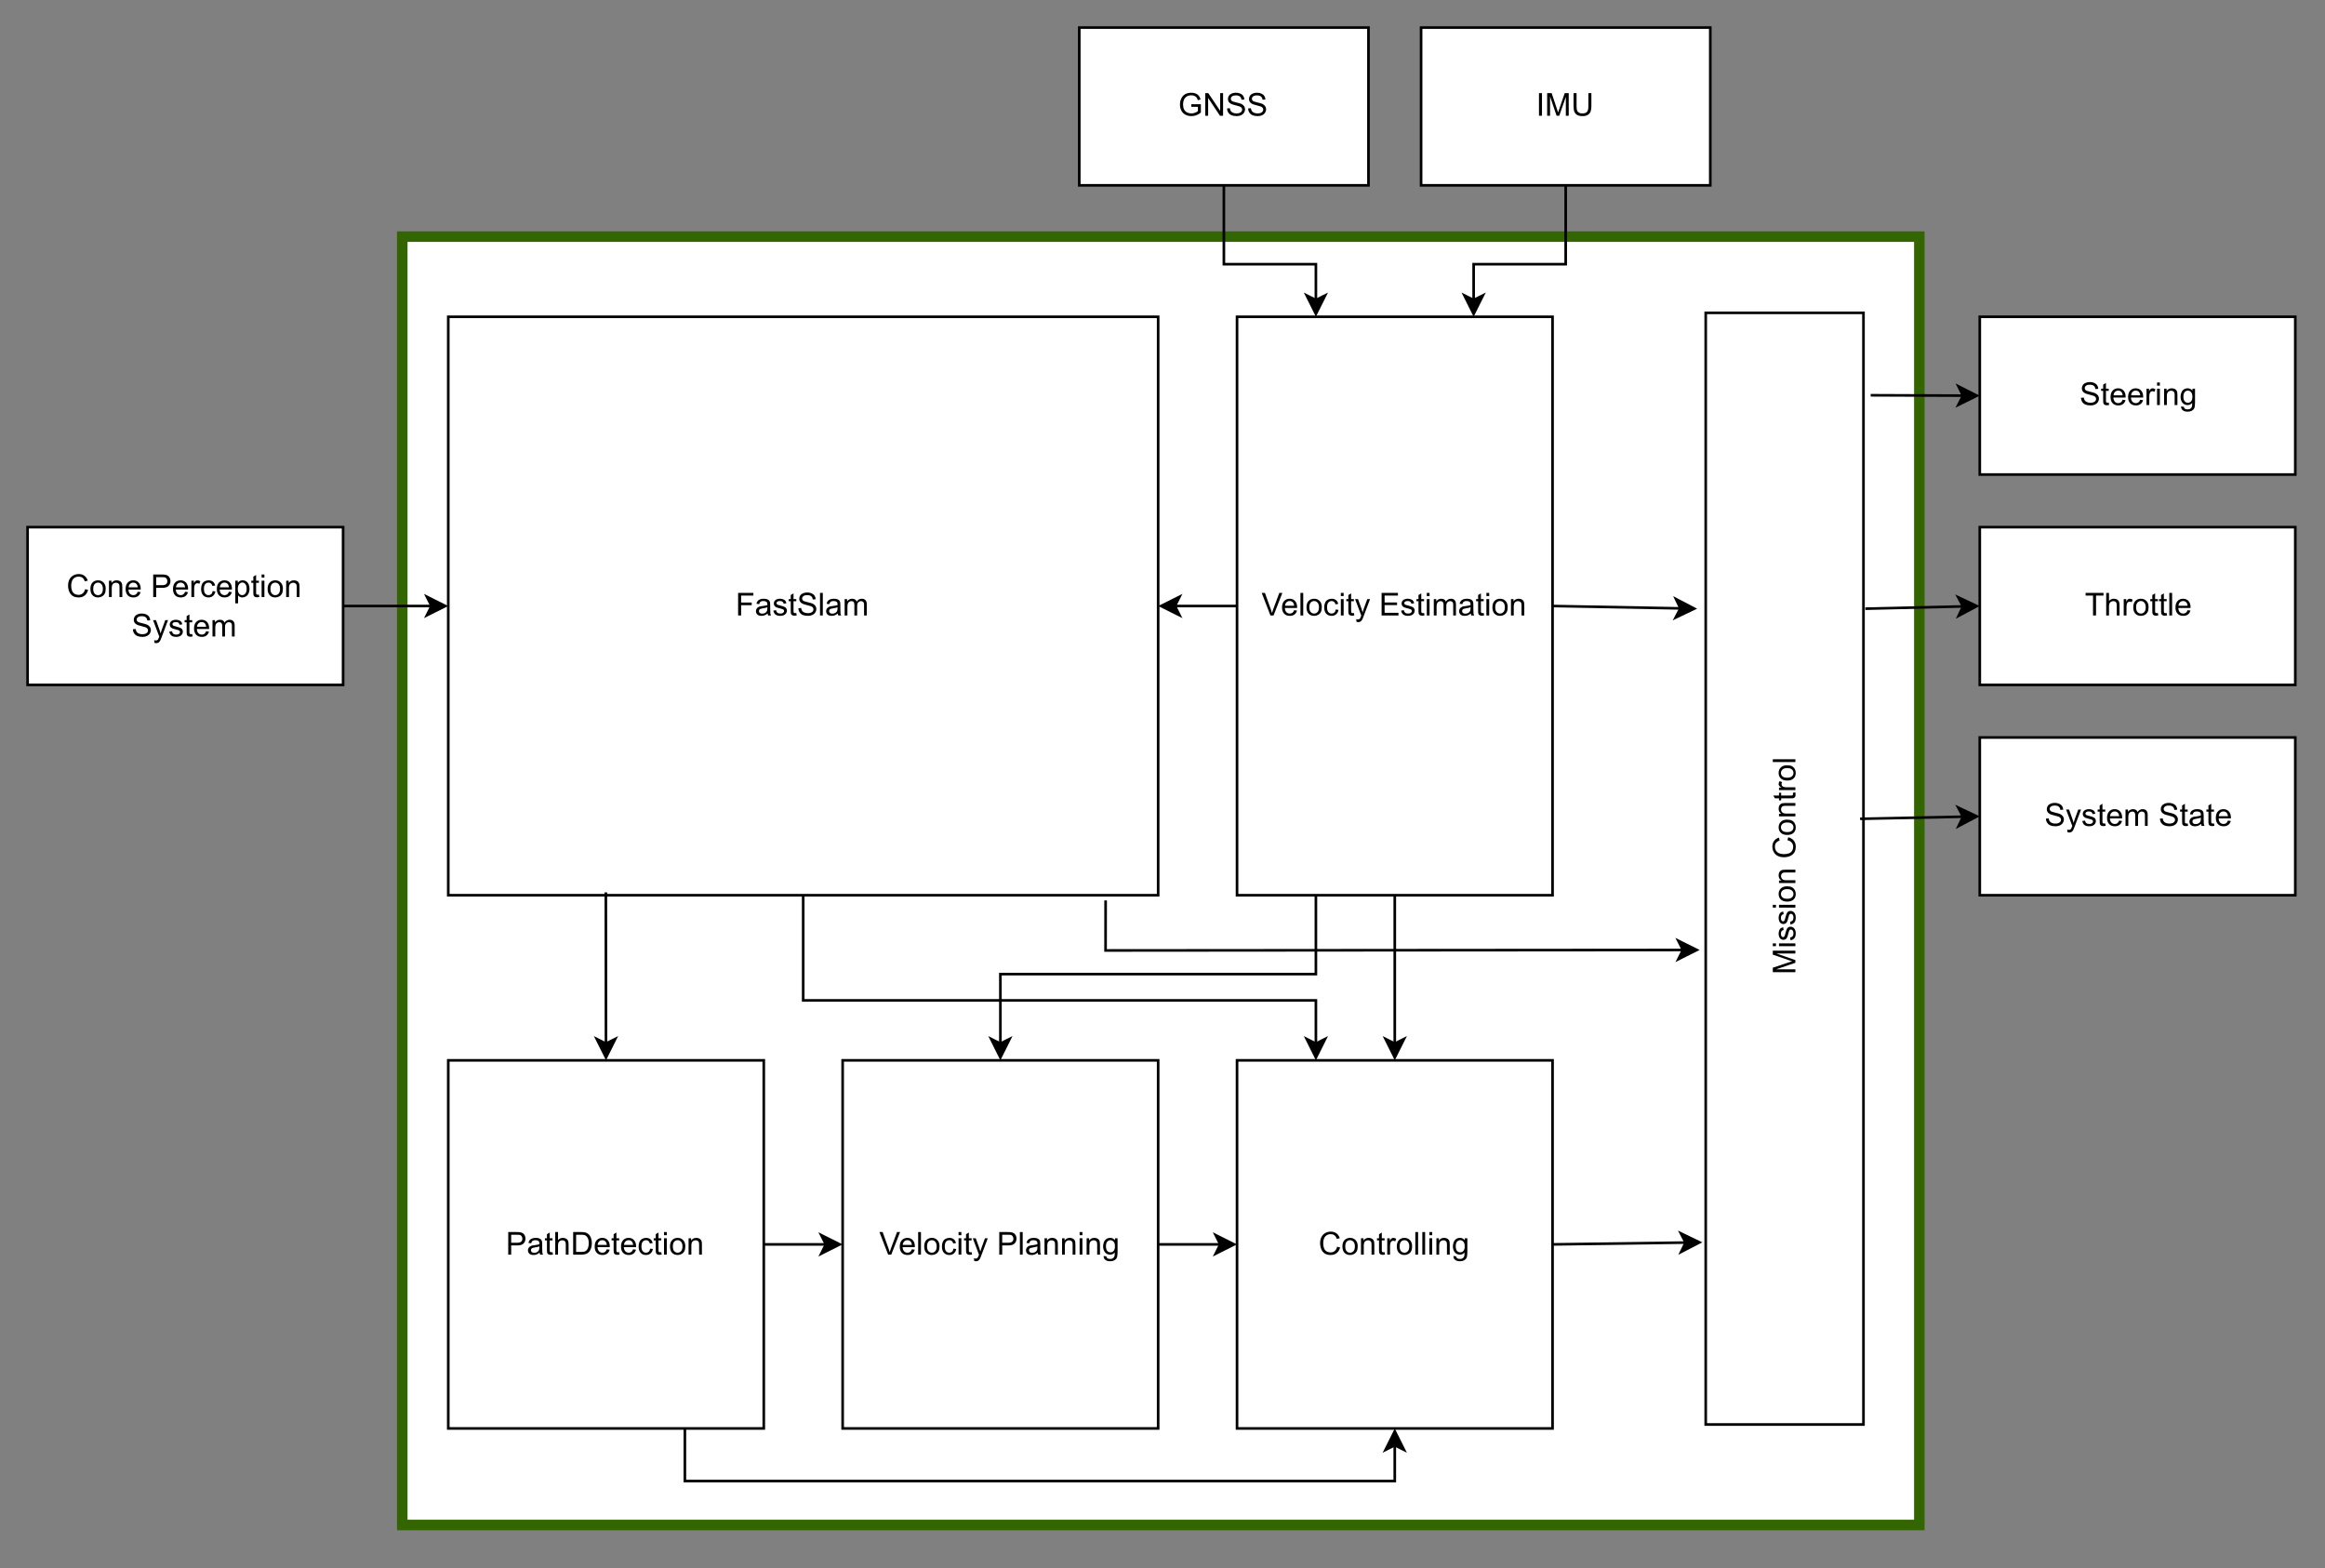 <?xml version="1.0" encoding="UTF-8" standalone="no"?>
<svg 
   width="678.96pt"
   height="457.92pt"
   viewBox="0 0 678.96 457.92"
   version="1.1"
   id="svg527"
   xmlns:xlink="http://www.w3.org/1999/xlink"
   xmlns="http://www.w3.org/2000/svg"
   xmlns:svg="http://www.w3.org/2000/svg" content="%3Cmxfile%20host%3D%22app.diagrams.net%22%20modified%3D%222023-08-05T16%3A21%3A10.353Z%22%20agent%3D%22Mozilla%2F5.0%20(Windows%20NT%2010.0%3B%20Win64%3B%20x64)%20AppleWebKit%2F537.36%20(KHTML%2C%20like%20Gecko)%20Chrome%2F115.0.0.0%20Safari%2F537.36%22%20etag%3D%22Vmr6BXefQ76_cep9g3MB%22%20version%3D%2221.6.6%22%20type%3D%22device%22%3E%20%20%20%3Cdiagram%20id%3D%2216qWoyDJoXYQh61hmj0v%22%20name%3D%22Seite-1%22%3E%20%20%20%20%20%3CmxGraphModel%20dx%3D%221434%22%20dy%3D%22790%22%20grid%3D%221%22%20gridSize%3D%2210%22%20guides%3D%221%22%20tooltips%3D%221%22%20connect%3D%221%22%20arrows%3D%221%22%20fold%3D%221%22%20page%3D%220%22%20pageScale%3D%221%22%20pageWidth%3D%22827%22%20pageHeight%3D%221169%22%20math%3D%220%22%20shadow%3D%220%22%3E%20%20%20%20%20%20%20%3Croot%3E%20%20%20%20%20%20%20%20%20%3CmxCell%20id%3D%220%22%20%2F%3E%20%20%20%20%20%20%20%20%20%3CmxCell%20id%3D%221%22%20parent%3D%220%22%20%2F%3E%20%20%20%20%20%20%20%20%20%3CmxCell%20id%3D%22gC1CQM-ZvgEN6Mc1k7y3-23%22%20value%3D%22%22%20style%3D%22rounded%3D0%3BwhiteSpace%3Dwrap%3Bhtml%3D1%3BstrokeWidth%3D4%3BstrokeColor%3D%23336600%3B%22%20parent%3D%221%22%20vertex%3D%221%22%3E%20%20%20%20%20%20%20%20%20%20%20%3CmxGeometry%20x%3D%22223%22%20y%3D%22340%22%20width%3D%22577%22%20height%3D%22490%22%20as%3D%22geometry%22%20%2F%3E%20%20%20%20%20%20%20%20%20%3C%2FmxCell%3E%20%20%20%20%20%20%20%20%20%3CmxCell%20id%3D%22gC1CQM-ZvgEN6Mc1k7y3-5%22%20value%3D%22PathDetection%22%20style%3D%22rounded%3D0%3BwhiteSpace%3Dwrap%3Bhtml%3D1%3B%22%20parent%3D%221%22%20vertex%3D%221%22%3E%20%20%20%20%20%20%20%20%20%20%20%3CmxGeometry%20x%3D%22240%22%20y%3D%22652.8%22%20width%3D%22120%22%20height%3D%22140%22%20as%3D%22geometry%22%20%2F%3E%20%20%20%20%20%20%20%20%20%3C%2FmxCell%3E%20%20%20%20%20%20%20%20%20%3CmxCell%20id%3D%22gC1CQM-ZvgEN6Mc1k7y3-6%22%20value%3D%22Velocity%20Planning%22%20style%3D%22rounded%3D0%3BwhiteSpace%3Dwrap%3Bhtml%3D1%3B%22%20parent%3D%221%22%20vertex%3D%221%22%3E%20%20%20%20%20%20%20%20%20%20%20%3CmxGeometry%20x%3D%22390%22%20y%3D%22652.8%22%20width%3D%22120%22%20height%3D%22140%22%20as%3D%22geometry%22%20%2F%3E%20%20%20%20%20%20%20%20%20%3C%2FmxCell%3E%20%20%20%20%20%20%20%20%20%3CmxCell%20id%3D%22gC1CQM-ZvgEN6Mc1k7y3-7%22%20value%3D%22Controlling%22%20style%3D%22rounded%3D0%3BwhiteSpace%3Dwrap%3Bhtml%3D1%3B%22%20parent%3D%221%22%20vertex%3D%221%22%3E%20%20%20%20%20%20%20%20%20%20%20%3CmxGeometry%20x%3D%22540%22%20y%3D%22652.8%22%20width%3D%22120%22%20height%3D%22140%22%20as%3D%22geometry%22%20%2F%3E%20%20%20%20%20%20%20%20%20%3C%2FmxCell%3E%20%20%20%20%20%20%20%20%20%3CmxCell%20id%3D%22gC1CQM-ZvgEN6Mc1k7y3-8%22%20value%3D%22%22%20style%3D%22endArrow%3Dclassic%3Bhtml%3D1%3Brounded%3D0%3BexitX%3D1%3BexitY%3D0.5%3BexitDx%3D0%3BexitDy%3D0%3BentryX%3D0%3BentryY%3D0.5%3BentryDx%3D0%3BentryDy%3D0%3B%22%20parent%3D%221%22%20source%3D%22gC1CQM-ZvgEN6Mc1k7y3-5%22%20target%3D%22gC1CQM-ZvgEN6Mc1k7y3-6%22%20edge%3D%221%22%3E%20%20%20%20%20%20%20%20%20%20%20%3CmxGeometry%20width%3D%2250%22%20height%3D%2250%22%20relative%3D%221%22%20as%3D%22geometry%22%3E%20%20%20%20%20%20%20%20%20%20%20%20%20%3CmxPoint%20x%3D%22540%22%20y%3D%22562.8%22%20as%3D%22sourcePoint%22%20%2F%3E%20%20%20%20%20%20%20%20%20%20%20%20%20%3CmxPoint%20x%3D%22590%22%20y%3D%22512.8%22%20as%3D%22targetPoint%22%20%2F%3E%20%20%20%20%20%20%20%20%20%20%20%3C%2FmxGeometry%3E%20%20%20%20%20%20%20%20%20%3C%2FmxCell%3E%20%20%20%20%20%20%20%20%20%3CmxCell%20id%3D%22gC1CQM-ZvgEN6Mc1k7y3-9%22%20value%3D%22%22%20style%3D%22endArrow%3Dclassic%3Bhtml%3D1%3Brounded%3D0%3BexitX%3D1%3BexitY%3D0.5%3BexitDx%3D0%3BexitDy%3D0%3BentryX%3D0%3BentryY%3D0.5%3BentryDx%3D0%3BentryDy%3D0%3B%22%20parent%3D%221%22%20source%3D%22gC1CQM-ZvgEN6Mc1k7y3-6%22%20target%3D%22gC1CQM-ZvgEN6Mc1k7y3-7%22%20edge%3D%221%22%3E%20%20%20%20%20%20%20%20%20%20%20%3CmxGeometry%20width%3D%2250%22%20height%3D%2250%22%20relative%3D%221%22%20as%3D%22geometry%22%3E%20%20%20%20%20%20%20%20%20%20%20%20%20%3CmxPoint%20x%3D%22540%22%20y%3D%22562.8%22%20as%3D%22sourcePoint%22%20%2F%3E%20%20%20%20%20%20%20%20%20%20%20%20%20%3CmxPoint%20x%3D%22590%22%20y%3D%22512.8%22%20as%3D%22targetPoint%22%20%2F%3E%20%20%20%20%20%20%20%20%20%20%20%3C%2FmxGeometry%3E%20%20%20%20%20%20%20%20%20%3C%2FmxCell%3E%20%20%20%20%20%20%20%20%20%3CmxCell%20id%3D%22gC1CQM-ZvgEN6Mc1k7y3-11%22%20value%3D%22%22%20style%3D%22endArrow%3Dclassic%3Bhtml%3D1%3Brounded%3D0%3BexitX%3D0.75%3BexitY%3D1%3BexitDx%3D0%3BexitDy%3D0%3BentryX%3D0.5%3BentryY%3D1%3BentryDx%3D0%3BentryDy%3D0%3B%22%20parent%3D%221%22%20source%3D%22gC1CQM-ZvgEN6Mc1k7y3-5%22%20target%3D%22gC1CQM-ZvgEN6Mc1k7y3-7%22%20edge%3D%221%22%3E%20%20%20%20%20%20%20%20%20%20%20%3CmxGeometry%20width%3D%2250%22%20height%3D%2250%22%20relative%3D%221%22%20as%3D%22geometry%22%3E%20%20%20%20%20%20%20%20%20%20%20%20%20%3CmxPoint%20x%3D%22540%22%20y%3D%22562.8%22%20as%3D%22sourcePoint%22%20%2F%3E%20%20%20%20%20%20%20%20%20%20%20%20%20%3CmxPoint%20x%3D%22590%22%20y%3D%22512.8%22%20as%3D%22targetPoint%22%20%2F%3E%20%20%20%20%20%20%20%20%20%20%20%20%20%3CArray%20as%3D%22points%22%3E%20%20%20%20%20%20%20%20%20%20%20%20%20%20%20%3CmxPoint%20x%3D%22330%22%20y%3D%22812.8%22%20%2F%3E%20%20%20%20%20%20%20%20%20%20%20%20%20%20%20%3CmxPoint%20x%3D%22600%22%20y%3D%22812.8%22%20%2F%3E%20%20%20%20%20%20%20%20%20%20%20%20%20%3C%2FArray%3E%20%20%20%20%20%20%20%20%20%20%20%3C%2FmxGeometry%3E%20%20%20%20%20%20%20%20%20%3C%2FmxCell%3E%20%20%20%20%20%20%20%20%20%3CmxCell%20id%3D%22gC1CQM-ZvgEN6Mc1k7y3-12%22%20value%3D%22Mission%20Control%22%20style%3D%22rounded%3D0%3BwhiteSpace%3Dwrap%3Bhtml%3D1%3Brotation%3D-90%3B%22%20parent%3D%221%22%20vertex%3D%221%22%3E%20%20%20%20%20%20%20%20%20%20%20%3CmxGeometry%20x%3D%22536.73%22%20y%3D%22549.53%22%20width%3D%22422.8%22%20height%3D%2260%22%20as%3D%22geometry%22%20%2F%3E%20%20%20%20%20%20%20%20%20%3C%2FmxCell%3E%20%20%20%20%20%20%20%20%20%3CmxCell%20id%3D%22gC1CQM-ZvgEN6Mc1k7y3-13%22%20value%3D%22%22%20style%3D%22endArrow%3Dclassic%3Bhtml%3D1%3Brounded%3D0%3BexitX%3D1%3BexitY%3D0.5%3BexitDx%3D0%3BexitDy%3D0%3BentryX%3D0.163%3BentryY%3D-0.019%3BentryDx%3D0%3BentryDy%3D0%3BentryPerimeter%3D0%3B%22%20parent%3D%221%22%20source%3D%22gC1CQM-ZvgEN6Mc1k7y3-7%22%20target%3D%22gC1CQM-ZvgEN6Mc1k7y3-12%22%20edge%3D%221%22%3E%20%20%20%20%20%20%20%20%20%20%20%3CmxGeometry%20width%3D%2250%22%20height%3D%2250%22%20relative%3D%221%22%20as%3D%22geometry%22%3E%20%20%20%20%20%20%20%20%20%20%20%20%20%3CmxPoint%20x%3D%22540%22%20y%3D%22562.8%22%20as%3D%22sourcePoint%22%20%2F%3E%20%20%20%20%20%20%20%20%20%20%20%20%20%3CmxPoint%20x%3D%22590%22%20y%3D%22512.8%22%20as%3D%22targetPoint%22%20%2F%3E%20%20%20%20%20%20%20%20%20%20%20%3C%2FmxGeometry%3E%20%20%20%20%20%20%20%20%20%3C%2FmxCell%3E%20%20%20%20%20%20%20%20%20%3CmxCell%20id%3D%22gC1CQM-ZvgEN6Mc1k7y3-14%22%20value%3D%22FastSlam%22%20style%3D%22rounded%3D0%3BwhiteSpace%3Dwrap%3Bhtml%3D1%3B%22%20parent%3D%221%22%20vertex%3D%221%22%3E%20%20%20%20%20%20%20%20%20%20%20%3CmxGeometry%20x%3D%22240%22%20y%3D%22370%22%20width%3D%22270%22%20height%3D%22220%22%20as%3D%22geometry%22%20%2F%3E%20%20%20%20%20%20%20%20%20%3C%2FmxCell%3E%20%20%20%20%20%20%20%20%20%3CmxCell%20id%3D%22gC1CQM-ZvgEN6Mc1k7y3-15%22%20value%3D%22Velocity%20Estimation%22%20style%3D%22rounded%3D0%3BwhiteSpace%3Dwrap%3Bhtml%3D1%3B%22%20parent%3D%221%22%20vertex%3D%221%22%3E%20%20%20%20%20%20%20%20%20%20%20%3CmxGeometry%20x%3D%22540%22%20y%3D%22370%22%20width%3D%22120%22%20height%3D%22220%22%20as%3D%22geometry%22%20%2F%3E%20%20%20%20%20%20%20%20%20%3C%2FmxCell%3E%20%20%20%20%20%20%20%20%20%3CmxCell%20id%3D%22gC1CQM-ZvgEN6Mc1k7y3-16%22%20value%3D%22%22%20style%3D%22endArrow%3Dclassic%3Bhtml%3D1%3Brounded%3D0%3BexitX%3D0%3BexitY%3D0.5%3BexitDx%3D0%3BexitDy%3D0%3BentryX%3D1%3BentryY%3D0.5%3BentryDx%3D0%3BentryDy%3D0%3B%22%20parent%3D%221%22%20source%3D%22gC1CQM-ZvgEN6Mc1k7y3-15%22%20target%3D%22gC1CQM-ZvgEN6Mc1k7y3-14%22%20edge%3D%221%22%3E%20%20%20%20%20%20%20%20%20%20%20%3CmxGeometry%20width%3D%2250%22%20height%3D%2250%22%20relative%3D%221%22%20as%3D%22geometry%22%3E%20%20%20%20%20%20%20%20%20%20%20%20%20%3CmxPoint%20x%3D%22540%22%20y%3D%22370%22%20as%3D%22sourcePoint%22%20%2F%3E%20%20%20%20%20%20%20%20%20%20%20%20%20%3CmxPoint%20x%3D%22590%22%20y%3D%22320%22%20as%3D%22targetPoint%22%20%2F%3E%20%20%20%20%20%20%20%20%20%20%20%3C%2FmxGeometry%3E%20%20%20%20%20%20%20%20%20%3C%2FmxCell%3E%20%20%20%20%20%20%20%20%20%3CmxCell%20id%3D%22gC1CQM-ZvgEN6Mc1k7y3-17%22%20value%3D%22%22%20style%3D%22endArrow%3Dclassic%3Bhtml%3D1%3Brounded%3D0%3BexitX%3D1%3BexitY%3D0.5%3BexitDx%3D0%3BexitDy%3D0%3BentryX%3D0.733%3BentryY%3D-0.052%3BentryDx%3D0%3BentryDy%3D0%3BentryPerimeter%3D0%3B%22%20parent%3D%221%22%20source%3D%22gC1CQM-ZvgEN6Mc1k7y3-15%22%20target%3D%22gC1CQM-ZvgEN6Mc1k7y3-12%22%20edge%3D%221%22%3E%20%20%20%20%20%20%20%20%20%20%20%3CmxGeometry%20width%3D%2250%22%20height%3D%2250%22%20relative%3D%221%22%20as%3D%22geometry%22%3E%20%20%20%20%20%20%20%20%20%20%20%20%20%3CmxPoint%20x%3D%22540%22%20y%3D%22520%22%20as%3D%22sourcePoint%22%20%2F%3E%20%20%20%20%20%20%20%20%20%20%20%20%20%3CmxPoint%20x%3D%22710%22%20y%3D%22490%22%20as%3D%22targetPoint%22%20%2F%3E%20%20%20%20%20%20%20%20%20%20%20%3C%2FmxGeometry%3E%20%20%20%20%20%20%20%20%20%3C%2FmxCell%3E%20%20%20%20%20%20%20%20%20%3CmxCell%20id%3D%22gC1CQM-ZvgEN6Mc1k7y3-18%22%20value%3D%22%22%20style%3D%22endArrow%3Dclassic%3Bhtml%3D1%3Brounded%3D0%3BexitX%3D0.926%3BexitY%3D1.009%3BexitDx%3D0%3BexitDy%3D0%3BexitPerimeter%3D0%3BentryX%3D0.426%3BentryY%3D-0.036%3BentryDx%3D0%3BentryDy%3D0%3BentryPerimeter%3D0%3B%22%20parent%3D%221%22%20source%3D%22gC1CQM-ZvgEN6Mc1k7y3-14%22%20target%3D%22gC1CQM-ZvgEN6Mc1k7y3-12%22%20edge%3D%221%22%3E%20%20%20%20%20%20%20%20%20%20%20%3CmxGeometry%20width%3D%2250%22%20height%3D%2250%22%20relative%3D%221%22%20as%3D%22geometry%22%3E%20%20%20%20%20%20%20%20%20%20%20%20%20%3CmxPoint%20x%3D%22540%22%20y%3D%22580%22%20as%3D%22sourcePoint%22%20%2F%3E%20%20%20%20%20%20%20%20%20%20%20%20%20%3CmxPoint%20x%3D%22590%22%20y%3D%22530%22%20as%3D%22targetPoint%22%20%2F%3E%20%20%20%20%20%20%20%20%20%20%20%20%20%3CArray%20as%3D%22points%22%3E%20%20%20%20%20%20%20%20%20%20%20%20%20%20%20%3CmxPoint%20x%3D%22490%22%20y%3D%22611%22%20%2F%3E%20%20%20%20%20%20%20%20%20%20%20%20%20%3C%2FArray%3E%20%20%20%20%20%20%20%20%20%20%20%3C%2FmxGeometry%3E%20%20%20%20%20%20%20%20%20%3C%2FmxCell%3E%20%20%20%20%20%20%20%20%20%3CmxCell%20id%3D%22gC1CQM-ZvgEN6Mc1k7y3-19%22%20value%3D%22%22%20style%3D%22endArrow%3Dclassic%3Bhtml%3D1%3Brounded%3D0%3BentryX%3D0.5%3BentryY%3D0%3BentryDx%3D0%3BentryDy%3D0%3BexitX%3D0.5%3BexitY%3D1%3BexitDx%3D0%3BexitDy%3D0%3B%22%20parent%3D%221%22%20source%3D%22gC1CQM-ZvgEN6Mc1k7y3-15%22%20target%3D%22gC1CQM-ZvgEN6Mc1k7y3-7%22%20edge%3D%221%22%3E%20%20%20%20%20%20%20%20%20%20%20%3CmxGeometry%20width%3D%2250%22%20height%3D%2250%22%20relative%3D%221%22%20as%3D%22geometry%22%3E%20%20%20%20%20%20%20%20%20%20%20%20%20%3CmxPoint%20x%3D%22540%22%20y%3D%22550%22%20as%3D%22sourcePoint%22%20%2F%3E%20%20%20%20%20%20%20%20%20%20%20%20%20%3CmxPoint%20x%3D%22590%22%20y%3D%22500%22%20as%3D%22targetPoint%22%20%2F%3E%20%20%20%20%20%20%20%20%20%20%20%3C%2FmxGeometry%3E%20%20%20%20%20%20%20%20%20%3C%2FmxCell%3E%20%20%20%20%20%20%20%20%20%3CmxCell%20id%3D%22gC1CQM-ZvgEN6Mc1k7y3-20%22%20value%3D%22%22%20style%3D%22endArrow%3Dclassic%3Bhtml%3D1%3Brounded%3D0%3BentryX%3D0.5%3BentryY%3D0%3BentryDx%3D0%3BentryDy%3D0%3BexitX%3D0.25%3BexitY%3D1%3BexitDx%3D0%3BexitDy%3D0%3B%22%20parent%3D%221%22%20source%3D%22gC1CQM-ZvgEN6Mc1k7y3-15%22%20target%3D%22gC1CQM-ZvgEN6Mc1k7y3-6%22%20edge%3D%221%22%3E%20%20%20%20%20%20%20%20%20%20%20%3CmxGeometry%20width%3D%2250%22%20height%3D%2250%22%20relative%3D%221%22%20as%3D%22geometry%22%3E%20%20%20%20%20%20%20%20%20%20%20%20%20%3CmxPoint%20x%3D%22540%22%20y%3D%22550%22%20as%3D%22sourcePoint%22%20%2F%3E%20%20%20%20%20%20%20%20%20%20%20%20%20%3CmxPoint%20x%3D%22590%22%20y%3D%22500%22%20as%3D%22targetPoint%22%20%2F%3E%20%20%20%20%20%20%20%20%20%20%20%20%20%3CArray%20as%3D%22points%22%3E%20%20%20%20%20%20%20%20%20%20%20%20%20%20%20%3CmxPoint%20x%3D%22570%22%20y%3D%22620%22%20%2F%3E%20%20%20%20%20%20%20%20%20%20%20%20%20%20%20%3CmxPoint%20x%3D%22450%22%20y%3D%22620%22%20%2F%3E%20%20%20%20%20%20%20%20%20%20%20%20%20%3C%2FArray%3E%20%20%20%20%20%20%20%20%20%20%20%3C%2FmxGeometry%3E%20%20%20%20%20%20%20%20%20%3C%2FmxCell%3E%20%20%20%20%20%20%20%20%20%3CmxCell%20id%3D%22gC1CQM-ZvgEN6Mc1k7y3-21%22%20value%3D%22%22%20style%3D%22endArrow%3Dclassic%3Bhtml%3D1%3Brounded%3D0%3BentryX%3D0.5%3BentryY%3D0%3BentryDx%3D0%3BentryDy%3D0%3BexitX%3D0.222%3BexitY%3D0.995%3BexitDx%3D0%3BexitDy%3D0%3BexitPerimeter%3D0%3B%22%20parent%3D%221%22%20source%3D%22gC1CQM-ZvgEN6Mc1k7y3-14%22%20target%3D%22gC1CQM-ZvgEN6Mc1k7y3-5%22%20edge%3D%221%22%3E%20%20%20%20%20%20%20%20%20%20%20%3CmxGeometry%20width%3D%2250%22%20height%3D%2250%22%20relative%3D%221%22%20as%3D%22geometry%22%3E%20%20%20%20%20%20%20%20%20%20%20%20%20%3CmxPoint%20x%3D%22540%22%20y%3D%22550%22%20as%3D%22sourcePoint%22%20%2F%3E%20%20%20%20%20%20%20%20%20%20%20%20%20%3CmxPoint%20x%3D%22590%22%20y%3D%22500%22%20as%3D%22targetPoint%22%20%2F%3E%20%20%20%20%20%20%20%20%20%20%20%3C%2FmxGeometry%3E%20%20%20%20%20%20%20%20%20%3C%2FmxCell%3E%20%20%20%20%20%20%20%20%20%3CmxCell%20id%3D%22gC1CQM-ZvgEN6Mc1k7y3-22%22%20value%3D%22%22%20style%3D%22endArrow%3Dclassic%3Bhtml%3D1%3Brounded%3D0%3BexitX%3D0.5%3BexitY%3D1%3BexitDx%3D0%3BexitDy%3D0%3BentryX%3D0.25%3BentryY%3D0%3BentryDx%3D0%3BentryDy%3D0%3B%22%20parent%3D%221%22%20source%3D%22gC1CQM-ZvgEN6Mc1k7y3-14%22%20target%3D%22gC1CQM-ZvgEN6Mc1k7y3-7%22%20edge%3D%221%22%3E%20%20%20%20%20%20%20%20%20%20%20%3CmxGeometry%20width%3D%2250%22%20height%3D%2250%22%20relative%3D%221%22%20as%3D%22geometry%22%3E%20%20%20%20%20%20%20%20%20%20%20%20%20%3CmxPoint%20x%3D%22540%22%20y%3D%22700%22%20as%3D%22sourcePoint%22%20%2F%3E%20%20%20%20%20%20%20%20%20%20%20%20%20%3CmxPoint%20x%3D%22590%22%20y%3D%22650%22%20as%3D%22targetPoint%22%20%2F%3E%20%20%20%20%20%20%20%20%20%20%20%20%20%3CArray%20as%3D%22points%22%3E%20%20%20%20%20%20%20%20%20%20%20%20%20%20%20%3CmxPoint%20x%3D%22375%22%20y%3D%22630%22%20%2F%3E%20%20%20%20%20%20%20%20%20%20%20%20%20%20%20%3CmxPoint%20x%3D%22570%22%20y%3D%22630%22%20%2F%3E%20%20%20%20%20%20%20%20%20%20%20%20%20%3C%2FArray%3E%20%20%20%20%20%20%20%20%20%20%20%3C%2FmxGeometry%3E%20%20%20%20%20%20%20%20%20%3C%2FmxCell%3E%20%20%20%20%20%20%20%20%20%3CmxCell%20id%3D%22gC1CQM-ZvgEN6Mc1k7y3-24%22%20value%3D%22Steering%22%20style%3D%22rounded%3D0%3BwhiteSpace%3Dwrap%3Bhtml%3D1%3B%22%20parent%3D%221%22%20vertex%3D%221%22%3E%20%20%20%20%20%20%20%20%20%20%20%3CmxGeometry%20x%3D%22822.5%22%20y%3D%22370%22%20width%3D%22120%22%20height%3D%2260%22%20as%3D%22geometry%22%20%2F%3E%20%20%20%20%20%20%20%20%20%3C%2FmxCell%3E%20%20%20%20%20%20%20%20%20%3CmxCell%20id%3D%22gC1CQM-ZvgEN6Mc1k7y3-25%22%20value%3D%22Throttle%22%20style%3D%22rounded%3D0%3BwhiteSpace%3Dwrap%3Bhtml%3D1%3B%22%20parent%3D%221%22%20vertex%3D%221%22%3E%20%20%20%20%20%20%20%20%20%20%20%3CmxGeometry%20x%3D%22822.5%22%20y%3D%22450%22%20width%3D%22120%22%20height%3D%2260%22%20as%3D%22geometry%22%20%2F%3E%20%20%20%20%20%20%20%20%20%3C%2FmxCell%3E%20%20%20%20%20%20%20%20%20%3CmxCell%20id%3D%22gC1CQM-ZvgEN6Mc1k7y3-26%22%20value%3D%22System%20State%22%20style%3D%22rounded%3D0%3BwhiteSpace%3Dwrap%3Bhtml%3D1%3B%22%20parent%3D%221%22%20vertex%3D%221%22%3E%20%20%20%20%20%20%20%20%20%20%20%3CmxGeometry%20x%3D%22822.5%22%20y%3D%22530%22%20width%3D%22120%22%20height%3D%2260%22%20as%3D%22geometry%22%20%2F%3E%20%20%20%20%20%20%20%20%20%3C%2FmxCell%3E%20%20%20%20%20%20%20%20%20%3CmxCell%20id%3D%22gC1CQM-ZvgEN6Mc1k7y3-27%22%20value%3D%22%22%20style%3D%22endArrow%3Dclassic%3Bhtml%3D1%3Brounded%3D0%3BentryX%3D0%3BentryY%3D0.5%3BentryDx%3D0%3BentryDy%3D0%3BexitX%3D0.925%3BexitY%3D1.048%3BexitDx%3D0%3BexitDy%3D0%3BexitPerimeter%3D0%3B%22%20parent%3D%221%22%20source%3D%22gC1CQM-ZvgEN6Mc1k7y3-12%22%20target%3D%22gC1CQM-ZvgEN6Mc1k7y3-24%22%20edge%3D%221%22%3E%20%20%20%20%20%20%20%20%20%20%20%3CmxGeometry%20width%3D%2250%22%20height%3D%2250%22%20relative%3D%221%22%20as%3D%22geometry%22%3E%20%20%20%20%20%20%20%20%20%20%20%20%20%3CmxPoint%20x%3D%22540%22%20y%3D%22490%22%20as%3D%22sourcePoint%22%20%2F%3E%20%20%20%20%20%20%20%20%20%20%20%20%20%3CmxPoint%20x%3D%22590%22%20y%3D%22440%22%20as%3D%22targetPoint%22%20%2F%3E%20%20%20%20%20%20%20%20%20%20%20%3C%2FmxGeometry%3E%20%20%20%20%20%20%20%20%20%3C%2FmxCell%3E%20%20%20%20%20%20%20%20%20%3CmxCell%20id%3D%22gC1CQM-ZvgEN6Mc1k7y3-28%22%20value%3D%22%22%20style%3D%22endArrow%3Dclassic%3Bhtml%3D1%3Brounded%3D0%3BexitX%3D0.733%3BexitY%3D1.014%3BexitDx%3D0%3BexitDy%3D0%3BexitPerimeter%3D0%3BentryX%3D0%3BentryY%3D0.5%3BentryDx%3D0%3BentryDy%3D0%3B%22%20parent%3D%221%22%20source%3D%22gC1CQM-ZvgEN6Mc1k7y3-12%22%20target%3D%22gC1CQM-ZvgEN6Mc1k7y3-25%22%20edge%3D%221%22%3E%20%20%20%20%20%20%20%20%20%20%20%3CmxGeometry%20width%3D%2250%22%20height%3D%2250%22%20relative%3D%221%22%20as%3D%22geometry%22%3E%20%20%20%20%20%20%20%20%20%20%20%20%20%3CmxPoint%20x%3D%22540%22%20y%3D%22490%22%20as%3D%22sourcePoint%22%20%2F%3E%20%20%20%20%20%20%20%20%20%20%20%20%20%3CmxPoint%20x%3D%22820%22%20y%3D%22480%22%20as%3D%22targetPoint%22%20%2F%3E%20%20%20%20%20%20%20%20%20%20%20%3C%2FmxGeometry%3E%20%20%20%20%20%20%20%20%20%3C%2FmxCell%3E%20%20%20%20%20%20%20%20%20%3CmxCell%20id%3D%22gC1CQM-ZvgEN6Mc1k7y3-29%22%20value%3D%22%22%20style%3D%22endArrow%3Dclassic%3Bhtml%3D1%3Brounded%3D0%3BentryX%3D0%3BentryY%3D0.5%3BentryDx%3D0%3BentryDy%3D0%3BexitX%3D0.544%3BexitY%3D0.981%3BexitDx%3D0%3BexitDy%3D0%3BexitPerimeter%3D0%3B%22%20parent%3D%221%22%20source%3D%22gC1CQM-ZvgEN6Mc1k7y3-12%22%20target%3D%22gC1CQM-ZvgEN6Mc1k7y3-26%22%20edge%3D%221%22%3E%20%20%20%20%20%20%20%20%20%20%20%3CmxGeometry%20width%3D%2250%22%20height%3D%2250%22%20relative%3D%221%22%20as%3D%22geometry%22%3E%20%20%20%20%20%20%20%20%20%20%20%20%20%3CmxPoint%20x%3D%22540%22%20y%3D%22550%22%20as%3D%22sourcePoint%22%20%2F%3E%20%20%20%20%20%20%20%20%20%20%20%20%20%3CmxPoint%20x%3D%22590%22%20y%3D%22500%22%20as%3D%22targetPoint%22%20%2F%3E%20%20%20%20%20%20%20%20%20%20%20%3C%2FmxGeometry%3E%20%20%20%20%20%20%20%20%20%3C%2FmxCell%3E%20%20%20%20%20%20%20%20%20%3CmxCell%20id%3D%22gC1CQM-ZvgEN6Mc1k7y3-30%22%20value%3D%22Cone%20Perception%20System%22%20style%3D%22rounded%3D0%3BwhiteSpace%3Dwrap%3Bhtml%3D1%3B%22%20parent%3D%221%22%20vertex%3D%221%22%3E%20%20%20%20%20%20%20%20%20%20%20%3CmxGeometry%20x%3D%2280%22%20y%3D%22450%22%20width%3D%22120%22%20height%3D%2260%22%20as%3D%22geometry%22%20%2F%3E%20%20%20%20%20%20%20%20%20%3C%2FmxCell%3E%20%20%20%20%20%20%20%20%20%3CmxCell%20id%3D%22gC1CQM-ZvgEN6Mc1k7y3-33%22%20value%3D%22%22%20style%3D%22endArrow%3Dclassic%3Bhtml%3D1%3Brounded%3D0%3BexitX%3D1%3BexitY%3D0.5%3BexitDx%3D0%3BexitDy%3D0%3BentryX%3D0%3BentryY%3D0.5%3BentryDx%3D0%3BentryDy%3D0%3B%22%20parent%3D%221%22%20source%3D%22gC1CQM-ZvgEN6Mc1k7y3-30%22%20target%3D%22gC1CQM-ZvgEN6Mc1k7y3-14%22%20edge%3D%221%22%3E%20%20%20%20%20%20%20%20%20%20%20%3CmxGeometry%20width%3D%2250%22%20height%3D%2250%22%20relative%3D%221%22%20as%3D%22geometry%22%3E%20%20%20%20%20%20%20%20%20%20%20%20%20%3CmxPoint%20x%3D%22540%22%20y%3D%22310%22%20as%3D%22sourcePoint%22%20%2F%3E%20%20%20%20%20%20%20%20%20%20%20%20%20%3CmxPoint%20x%3D%22590%22%20y%3D%22260%22%20as%3D%22targetPoint%22%20%2F%3E%20%20%20%20%20%20%20%20%20%20%20%3C%2FmxGeometry%3E%20%20%20%20%20%20%20%20%20%3C%2FmxCell%3E%20%20%20%20%20%20%20%20%20%3CmxCell%20id%3D%22gC1CQM-ZvgEN6Mc1k7y3-34%22%20value%3D%22GNSS%22%20style%3D%22rounded%3D0%3BwhiteSpace%3Dwrap%3Bhtml%3D1%3B%22%20parent%3D%221%22%20vertex%3D%221%22%3E%20%20%20%20%20%20%20%20%20%20%20%3CmxGeometry%20x%3D%22480%22%20y%3D%22260%22%20width%3D%22110%22%20height%3D%2260%22%20as%3D%22geometry%22%20%2F%3E%20%20%20%20%20%20%20%20%20%3C%2FmxCell%3E%20%20%20%20%20%20%20%20%20%3CmxCell%20id%3D%22gC1CQM-ZvgEN6Mc1k7y3-35%22%20value%3D%22IMU%22%20style%3D%22rounded%3D0%3BwhiteSpace%3Dwrap%3Bhtml%3D1%3B%22%20parent%3D%221%22%20vertex%3D%221%22%3E%20%20%20%20%20%20%20%20%20%20%20%3CmxGeometry%20x%3D%22610%22%20y%3D%22260%22%20width%3D%22110%22%20height%3D%2260%22%20as%3D%22geometry%22%20%2F%3E%20%20%20%20%20%20%20%20%20%3C%2FmxCell%3E%20%20%20%20%20%20%20%20%20%3CmxCell%20id%3D%22gC1CQM-ZvgEN6Mc1k7y3-36%22%20value%3D%22%22%20style%3D%22endArrow%3Dclassic%3Bhtml%3D1%3Brounded%3D0%3BexitX%3D0.5%3BexitY%3D1%3BexitDx%3D0%3BexitDy%3D0%3BentryX%3D0.25%3BentryY%3D0%3BentryDx%3D0%3BentryDy%3D0%3B%22%20parent%3D%221%22%20source%3D%22gC1CQM-ZvgEN6Mc1k7y3-34%22%20edge%3D%221%22%3E%20%20%20%20%20%20%20%20%20%20%20%3CmxGeometry%20width%3D%2250%22%20height%3D%2250%22%20relative%3D%221%22%20as%3D%22geometry%22%3E%20%20%20%20%20%20%20%20%20%20%20%20%20%3CmxPoint%20x%3D%22580%22%20y%3D%22560%22%20as%3D%22sourcePoint%22%20%2F%3E%20%20%20%20%20%20%20%20%20%20%20%20%20%3CmxPoint%20x%3D%22570%22%20y%3D%22370%22%20as%3D%22targetPoint%22%20%2F%3E%20%20%20%20%20%20%20%20%20%20%20%20%20%3CArray%20as%3D%22points%22%3E%20%20%20%20%20%20%20%20%20%20%20%20%20%20%20%3CmxPoint%20x%3D%22535%22%20y%3D%22350%22%20%2F%3E%20%20%20%20%20%20%20%20%20%20%20%20%20%20%20%3CmxPoint%20x%3D%22570%22%20y%3D%22350%22%20%2F%3E%20%20%20%20%20%20%20%20%20%20%20%20%20%3C%2FArray%3E%20%20%20%20%20%20%20%20%20%20%20%3C%2FmxGeometry%3E%20%20%20%20%20%20%20%20%20%3C%2FmxCell%3E%20%20%20%20%20%20%20%20%20%3CmxCell%20id%3D%22gC1CQM-ZvgEN6Mc1k7y3-37%22%20value%3D%22%22%20style%3D%22endArrow%3Dclassic%3Bhtml%3D1%3Brounded%3D0%3BentryX%3D0.75%3BentryY%3D0%3BentryDx%3D0%3BentryDy%3D0%3BexitX%3D0.5%3BexitY%3D1%3BexitDx%3D0%3BexitDy%3D0%3B%22%20parent%3D%221%22%20source%3D%22gC1CQM-ZvgEN6Mc1k7y3-35%22%20edge%3D%221%22%3E%20%20%20%20%20%20%20%20%20%20%20%3CmxGeometry%20width%3D%2250%22%20height%3D%2250%22%20relative%3D%221%22%20as%3D%22geometry%22%3E%20%20%20%20%20%20%20%20%20%20%20%20%20%3CmxPoint%20x%3D%22580%22%20y%3D%22560%22%20as%3D%22sourcePoint%22%20%2F%3E%20%20%20%20%20%20%20%20%20%20%20%20%20%3CmxPoint%20x%3D%22630%22%20y%3D%22370%22%20as%3D%22targetPoint%22%20%2F%3E%20%20%20%20%20%20%20%20%20%20%20%20%20%3CArray%20as%3D%22points%22%3E%20%20%20%20%20%20%20%20%20%20%20%20%20%20%20%3CmxPoint%20x%3D%22665%22%20y%3D%22350%22%20%2F%3E%20%20%20%20%20%20%20%20%20%20%20%20%20%20%20%3CmxPoint%20x%3D%22630%22%20y%3D%22350%22%20%2F%3E%20%20%20%20%20%20%20%20%20%20%20%20%20%3C%2FArray%3E%20%20%20%20%20%20%20%20%20%20%20%3C%2FmxGeometry%3E%20%20%20%20%20%20%20%20%20%3C%2FmxCell%3E%20%20%20%20%20%20%20%3C%2Froot%3E%20%20%20%20%20%3C%2FmxGraphModel%3E%20%20%20%3C%2Fdiagram%3E%20%3C%2Fmxfile%3E%20">
  <rect x="0" y="0" width="678.96" height="457.92" fill="#808080" stroke="none"/>
  <defs
     id="defs123">
    <g
       id="g121">
      <g
         id="glyph-0-0">
        <path
           d="M 1.156 0 L 1.156 -5.766 L 5.766 -5.766 L 5.766 0 Z M 1.297 -0.141 L 5.625 -0.141 L 5.625 -5.625 L 1.297 -5.625 Z M 1.297 -0.141 "
           id="path2" />
      </g>
      <g
         id="glyph-0-1">
        <path
           d="M 0.719 0 L 0.719 -6.594 L 3.203 -6.594 C 3.641 -6.594 3.973 -6.57 4.203 -6.531 C 4.523 -6.477 4.797 -6.375 5.016 -6.219 C 5.234 -6.07 5.41 -5.863 5.547 -5.594 C 5.68 -5.32 5.75 -5.02 5.75 -4.688 C 5.75 -4.125 5.566 -3.648 5.203 -3.266 C 4.848 -2.879 4.207 -2.688 3.281 -2.688 L 1.578 -2.688 L 1.578 0 Z M 1.578 -3.469 L 3.297 -3.469 C 3.859 -3.469 4.254 -3.57 4.484 -3.781 C 4.723 -3.988 4.844 -4.281 4.844 -4.656 C 4.844 -4.938 4.77 -5.176 4.625 -5.375 C 4.488 -5.57 4.312 -5.703 4.094 -5.766 C 3.938 -5.797 3.66 -5.812 3.266 -5.812 L 1.578 -5.812 Z M 1.578 -3.469 "
           id="path5" />
      </g>
      <g
         id="glyph-0-2">
        <path
           d="M 3.734 -0.594 C 3.43 -0.332 3.141 -0.148 2.859 -0.047 C 2.578 0.055 2.281 0.109 1.969 0.109 C 1.438 0.109 1.031 -0.016 0.75 -0.266 C 0.469 -0.523 0.328 -0.859 0.328 -1.266 C 0.328 -1.492 0.379 -1.703 0.484 -1.891 C 0.598 -2.086 0.738 -2.242 0.906 -2.359 C 1.082 -2.484 1.281 -2.578 1.5 -2.641 C 1.656 -2.68 1.895 -2.719 2.219 -2.75 C 2.875 -2.832 3.352 -2.926 3.656 -3.031 C 3.664 -3.145 3.672 -3.219 3.672 -3.25 C 3.672 -3.57 3.594 -3.801 3.438 -3.938 C 3.227 -4.125 2.922 -4.219 2.516 -4.219 C 2.129 -4.219 1.844 -4.148 1.656 -4.016 C 1.477 -3.879 1.348 -3.645 1.266 -3.312 L 0.469 -3.422 C 0.539 -3.754 0.66 -4.023 0.828 -4.234 C 0.992 -4.441 1.234 -4.602 1.547 -4.719 C 1.859 -4.832 2.219 -4.891 2.625 -4.891 C 3.031 -4.891 3.359 -4.836 3.609 -4.734 C 3.867 -4.641 4.055 -4.52 4.172 -4.375 C 4.297 -4.227 4.383 -4.047 4.438 -3.828 C 4.469 -3.691 4.484 -3.441 4.484 -3.078 L 4.484 -2 C 4.484 -1.25 4.5 -0.773 4.531 -0.578 C 4.562 -0.379 4.629 -0.188 4.734 0 L 3.891 0 C 3.805 -0.164 3.754 -0.363 3.734 -0.594 Z M 3.656 -2.406 C 3.363 -2.281 2.926 -2.176 2.344 -2.094 C 2.008 -2.039 1.77 -1.984 1.625 -1.922 C 1.488 -1.867 1.383 -1.785 1.312 -1.672 C 1.238 -1.555 1.203 -1.426 1.203 -1.281 C 1.203 -1.062 1.281 -0.879 1.438 -0.734 C 1.602 -0.598 1.844 -0.531 2.156 -0.531 C 2.469 -0.531 2.742 -0.598 2.984 -0.734 C 3.234 -0.867 3.414 -1.055 3.531 -1.297 C 3.613 -1.473 3.656 -1.742 3.656 -2.109 Z M 3.656 -2.406 "
           id="path8" />
      </g>
      <g
         id="glyph-0-3">
        <path
           d="M 2.375 -0.719 L 2.5 -0.016 C 2.27 0.035 2.062 0.062 1.875 0.062 C 1.582 0.062 1.352 0.016 1.188 -0.078 C 1.031 -0.172 0.914 -0.289 0.844 -0.438 C 0.781 -0.594 0.75 -0.914 0.75 -1.406 L 0.75 -4.156 L 0.156 -4.156 L 0.156 -4.781 L 0.75 -4.781 L 0.75 -5.969 L 1.562 -6.453 L 1.562 -4.781 L 2.375 -4.781 L 2.375 -4.156 L 1.562 -4.156 L 1.562 -1.359 C 1.562 -1.129 1.57 -0.977 1.594 -0.906 C 1.625 -0.844 1.672 -0.789 1.734 -0.75 C 1.805 -0.707 1.898 -0.688 2.016 -0.688 C 2.109 -0.688 2.227 -0.695 2.375 -0.719 Z M 2.375 -0.719 "
           id="path11" />
      </g>
      <g
         id="glyph-0-4">
        <path
           d="M 0.609 0 L 0.609 -6.594 L 1.422 -6.594 L 1.422 -4.234 C 1.797 -4.672 2.27 -4.891 2.844 -4.891 C 3.195 -4.891 3.504 -4.816 3.766 -4.672 C 4.023 -4.535 4.211 -4.344 4.328 -4.094 C 4.441 -3.852 4.5 -3.5 4.5 -3.031 L 4.5 0 L 3.688 0 L 3.688 -3.031 C 3.688 -3.438 3.598 -3.727 3.422 -3.906 C 3.254 -4.094 3.008 -4.188 2.688 -4.188 C 2.445 -4.188 2.219 -4.125 2 -4 C 1.789 -3.875 1.641 -3.703 1.547 -3.484 C 1.461 -3.273 1.422 -2.984 1.422 -2.609 L 1.422 0 Z M 0.609 0 "
           id="path14" />
      </g>
      <g
         id="glyph-0-5">
        <path
           d="M 0.719 0 L 0.719 -6.594 L 2.984 -6.594 C 3.492 -6.594 3.883 -6.562 4.156 -6.5 C 4.531 -6.414 4.852 -6.258 5.125 -6.031 C 5.477 -5.738 5.738 -5.363 5.906 -4.906 C 6.082 -4.445 6.172 -3.922 6.172 -3.328 C 6.172 -2.828 6.109 -2.383 5.984 -2 C 5.867 -1.613 5.719 -1.289 5.531 -1.031 C 5.352 -0.781 5.156 -0.582 4.938 -0.438 C 4.719 -0.289 4.453 -0.18 4.141 -0.109 C 3.836 -0.035 3.488 0 3.094 0 Z M 1.578 -0.781 L 3 -0.781 C 3.426 -0.781 3.766 -0.816 4.016 -0.891 C 4.266 -0.973 4.461 -1.094 4.609 -1.25 C 4.816 -1.445 4.977 -1.723 5.094 -2.078 C 5.207 -2.43 5.266 -2.852 5.266 -3.344 C 5.266 -4.039 5.148 -4.57 4.922 -4.938 C 4.703 -5.312 4.426 -5.562 4.094 -5.688 C 3.863 -5.77 3.488 -5.812 2.969 -5.812 L 1.578 -5.812 Z M 1.578 -0.781 "
           id="path17" />
      </g>
      <g
         id="glyph-0-6">
        <path
           d="M 3.875 -1.547 L 4.719 -1.438 C 4.582 -0.945 4.336 -0.566 3.984 -0.297 C 3.629 -0.023 3.172 0.109 2.609 0.109 C 1.91 0.109 1.359 -0.102 0.953 -0.531 C 0.547 -0.969 0.344 -1.57 0.344 -2.344 C 0.344 -3.156 0.547 -3.781 0.953 -4.219 C 1.367 -4.664 1.906 -4.891 2.562 -4.891 C 3.207 -4.891 3.734 -4.672 4.141 -4.234 C 4.547 -3.797 4.75 -3.188 4.75 -2.406 C 4.75 -2.352 4.742 -2.281 4.734 -2.188 L 1.172 -2.188 C 1.203 -1.656 1.348 -1.25 1.609 -0.969 C 1.879 -0.695 2.219 -0.562 2.625 -0.562 C 2.914 -0.562 3.164 -0.641 3.375 -0.797 C 3.594 -0.953 3.758 -1.203 3.875 -1.547 Z M 1.219 -2.844 L 3.891 -2.844 C 3.848 -3.25 3.742 -3.551 3.578 -3.75 C 3.328 -4.062 2.992 -4.219 2.578 -4.219 C 2.203 -4.219 1.891 -4.094 1.641 -3.844 C 1.391 -3.594 1.25 -3.258 1.219 -2.844 Z M 1.219 -2.844 "
           id="path20" />
      </g>
      <g
         id="glyph-0-7">
        <path
           d="M 3.734 -1.75 L 4.531 -1.641 C 4.438 -1.098 4.207 -0.672 3.844 -0.359 C 3.488 -0.047 3.051 0.109 2.531 0.109 C 1.875 0.109 1.348 -0.102 0.953 -0.531 C 0.555 -0.957 0.359 -1.57 0.359 -2.375 C 0.359 -2.883 0.441 -3.332 0.609 -3.719 C 0.785 -4.113 1.047 -4.406 1.391 -4.594 C 1.742 -4.789 2.125 -4.891 2.531 -4.891 C 3.051 -4.891 3.477 -4.754 3.812 -4.484 C 4.145 -4.223 4.359 -3.852 4.453 -3.375 L 3.656 -3.25 C 3.582 -3.57 3.445 -3.812 3.25 -3.969 C 3.062 -4.133 2.832 -4.219 2.562 -4.219 C 2.156 -4.219 1.82 -4.07 1.562 -3.781 C 1.312 -3.488 1.188 -3.023 1.188 -2.391 C 1.188 -1.754 1.312 -1.289 1.562 -1 C 1.812 -0.707 2.133 -0.562 2.531 -0.562 C 2.844 -0.562 3.102 -0.656 3.312 -0.844 C 3.531 -1.039 3.672 -1.344 3.734 -1.75 Z M 3.734 -1.75 "
           id="path23" />
      </g>
      <g
         id="glyph-0-8">
        <path
           d="M 0.609 -5.672 L 0.609 -6.594 L 1.422 -6.594 L 1.422 -5.672 Z M 0.609 0 L 0.609 -4.781 L 1.422 -4.781 L 1.422 0 Z M 0.609 0 "
           id="path26" />
      </g>
      <g
         id="glyph-0-9">
        <path
           d="M 0.312 -2.391 C 0.312 -3.273 0.555 -3.93 1.047 -4.359 C 1.453 -4.711 1.953 -4.891 2.547 -4.891 C 3.203 -4.891 3.738 -4.672 4.156 -4.234 C 4.57 -3.805 4.781 -3.211 4.781 -2.453 C 4.781 -1.836 4.688 -1.352 4.5 -1 C 4.32 -0.656 4.055 -0.383 3.703 -0.188 C 3.348 0.008 2.961 0.109 2.547 0.109 C 1.879 0.109 1.336 -0.102 0.922 -0.531 C 0.516 -0.957 0.312 -1.578 0.312 -2.391 Z M 1.141 -2.391 C 1.141 -1.773 1.27 -1.316 1.531 -1.016 C 1.801 -0.711 2.141 -0.562 2.547 -0.562 C 2.953 -0.562 3.285 -0.711 3.547 -1.016 C 3.816 -1.316 3.953 -1.785 3.953 -2.422 C 3.953 -3.004 3.816 -3.445 3.547 -3.75 C 3.273 -4.062 2.941 -4.219 2.547 -4.219 C 2.141 -4.219 1.801 -4.066 1.531 -3.766 C 1.27 -3.461 1.141 -3.004 1.141 -2.391 Z M 1.141 -2.391 "
           id="path29" />
      </g>
      <g
         id="glyph-0-10">
        <path
           d="M 0.609 0 L 0.609 -4.781 L 1.344 -4.781 L 1.344 -4.094 C 1.688 -4.625 2.191 -4.891 2.859 -4.891 C 3.148 -4.891 3.414 -4.836 3.656 -4.734 C 3.895 -4.629 4.07 -4.492 4.188 -4.328 C 4.312 -4.16 4.398 -3.961 4.453 -3.734 C 4.484 -3.578 4.5 -3.312 4.5 -2.938 L 4.5 0 L 3.688 0 L 3.688 -2.906 C 3.688 -3.238 3.656 -3.484 3.594 -3.641 C 3.531 -3.805 3.414 -3.938 3.25 -4.031 C 3.094 -4.133 2.906 -4.188 2.688 -4.188 C 2.344 -4.188 2.047 -4.078 1.797 -3.859 C 1.547 -3.641 1.422 -3.223 1.422 -2.609 L 1.422 0 Z M 0.609 0 "
           id="path32" />
      </g>
      <g
         id="glyph-0-11">
        <path
           d="M 2.594 0 L 0.047 -6.594 L 0.984 -6.594 L 2.703 -1.812 C 2.836 -1.426 2.953 -1.062 3.047 -0.719 C 3.148 -1.082 3.27 -1.445 3.406 -1.812 L 5.188 -6.594 L 6.078 -6.594 L 3.5 0 Z M 2.594 0 "
           id="path35" />
      </g>
      <g
         id="glyph-0-12">
        <path
           d="M 0.594 0 L 0.594 -6.594 L 1.406 -6.594 L 1.406 0 Z M 0.594 0 "
           id="path38" />
      </g>
      <g
         id="glyph-0-13">
        <path
           d="M 0.578 1.844 L 0.484 1.078 C 0.66 1.129 0.812 1.156 0.938 1.156 C 1.125 1.156 1.27 1.125 1.375 1.062 C 1.488 1 1.578 0.914 1.641 0.812 C 1.691 0.727 1.773 0.523 1.891 0.203 C 1.898 0.16 1.926 0.098 1.969 0.016 L 0.156 -4.781 L 1.016 -4.781 L 2.016 -2.016 C 2.141 -1.66 2.254 -1.289 2.359 -0.906 C 2.453 -1.281 2.566 -1.645 2.703 -2 L 3.719 -4.781 L 4.531 -4.781 L 2.703 0.078 C 2.516 0.609 2.363 0.973 2.25 1.172 C 2.113 1.43 1.953 1.625 1.766 1.75 C 1.578 1.875 1.352 1.938 1.094 1.938 C 0.938 1.938 0.766 1.906 0.578 1.844 Z M 0.578 1.844 "
           id="path41" />
      </g>
      <g
         id="glyph-0-14" />
      <g
         id="glyph-0-15">
        <path
           d="M 0.453 0.391 L 1.25 0.516 C 1.281 0.754 1.367 0.93 1.516 1.047 C 1.723 1.191 2 1.266 2.344 1.266 C 2.719 1.266 3.004 1.188 3.203 1.031 C 3.41 0.883 3.551 0.68 3.625 0.422 C 3.664 0.254 3.688 -0.094 3.688 -0.625 C 3.332 -0.207 2.891 0 2.359 0 C 1.703 0 1.191 -0.234 0.828 -0.703 C 0.473 -1.18 0.297 -1.754 0.297 -2.422 C 0.297 -2.867 0.379 -3.285 0.547 -3.672 C 0.711 -4.066 0.953 -4.367 1.266 -4.578 C 1.578 -4.785 1.945 -4.891 2.375 -4.891 C 2.938 -4.891 3.398 -4.66 3.766 -4.203 L 3.766 -4.781 L 4.516 -4.781 L 4.516 -0.641 C 4.516 0.098 4.438 0.625 4.281 0.938 C 4.133 1.25 3.895 1.492 3.562 1.672 C 3.227 1.848 2.82 1.938 2.344 1.938 C 1.781 1.938 1.32 1.805 0.969 1.547 C 0.613 1.297 0.441 0.91 0.453 0.391 Z M 1.125 -2.469 C 1.125 -1.844 1.25 -1.383 1.5 -1.094 C 1.75 -0.812 2.062 -0.672 2.438 -0.672 C 2.812 -0.672 3.125 -0.812 3.375 -1.094 C 3.625 -1.383 3.75 -1.836 3.75 -2.453 C 3.75 -3.035 3.617 -3.473 3.359 -3.766 C 3.098 -4.066 2.785 -4.219 2.422 -4.219 C 2.066 -4.219 1.758 -4.07 1.5 -3.781 C 1.25 -3.488 1.125 -3.051 1.125 -2.469 Z M 1.125 -2.469 "
           id="path45" />
      </g>
      <g
         id="glyph-0-16">
        <path
           d="M 5.422 -2.312 L 6.297 -2.094 C 6.109 -1.375 5.773 -0.828 5.297 -0.453 C 4.828 -0.078 4.25 0.109 3.562 0.109 C 2.852 0.109 2.273 -0.031 1.828 -0.312 C 1.379 -0.602 1.035 -1.023 0.797 -1.578 C 0.566 -2.129 0.453 -2.719 0.453 -3.344 C 0.453 -4.031 0.582 -4.629 0.844 -5.141 C 1.113 -5.66 1.488 -6.051 1.969 -6.312 C 2.457 -6.582 2.992 -6.719 3.578 -6.719 C 4.234 -6.719 4.785 -6.547 5.234 -6.203 C 5.691 -5.867 6.008 -5.398 6.188 -4.797 L 5.328 -4.594 C 5.172 -5.07 4.945 -5.422 4.656 -5.641 C 4.363 -5.859 4 -5.969 3.562 -5.969 C 3.051 -5.969 2.625 -5.844 2.281 -5.594 C 1.945 -5.352 1.707 -5.023 1.562 -4.609 C 1.426 -4.203 1.359 -3.785 1.359 -3.359 C 1.359 -2.797 1.438 -2.301 1.594 -1.875 C 1.758 -1.457 2.016 -1.145 2.359 -0.938 C 2.711 -0.738 3.086 -0.641 3.484 -0.641 C 3.973 -0.641 4.383 -0.781 4.719 -1.062 C 5.062 -1.344 5.297 -1.758 5.422 -2.312 Z M 5.422 -2.312 "
           id="path48" />
      </g>
      <g
         id="glyph-0-17">
        <path
           d="M 0.594 0 L 0.594 -4.781 L 1.328 -4.781 L 1.328 -4.062 C 1.516 -4.395 1.688 -4.613 1.844 -4.719 C 2 -4.832 2.172 -4.891 2.359 -4.891 C 2.629 -4.891 2.91 -4.801 3.203 -4.625 L 2.922 -3.875 C 2.723 -3.988 2.523 -4.047 2.328 -4.047 C 2.148 -4.047 1.988 -3.992 1.844 -3.891 C 1.707 -3.785 1.609 -3.641 1.547 -3.453 C 1.453 -3.16 1.406 -2.844 1.406 -2.5 L 1.406 0 Z M 0.594 0 "
           id="path51" />
      </g>
      <g
         id="glyph-0-18">
        <path
           d="M 0.75 0 L 0.75 -6.594 L 5.203 -6.594 L 5.203 -5.812 L 1.625 -5.812 L 1.625 -3.781 L 4.719 -3.781 L 4.719 -3 L 1.625 -3 L 1.625 0 Z M 0.75 0 "
           id="path54" />
      </g>
      <g
         id="glyph-0-19">
        <path
           d="M 0.281 -1.422 L 1.078 -1.547 C 1.129 -1.234 1.254 -0.988 1.453 -0.812 C 1.66 -0.645 1.953 -0.562 2.328 -0.562 C 2.691 -0.562 2.961 -0.633 3.141 -0.781 C 3.328 -0.938 3.422 -1.113 3.422 -1.312 C 3.422 -1.5 3.344 -1.645 3.188 -1.75 C 3.07 -1.82 2.797 -1.914 2.359 -2.031 C 1.766 -2.176 1.352 -2.301 1.125 -2.406 C 0.895 -2.52 0.719 -2.672 0.594 -2.859 C 0.477 -3.055 0.422 -3.273 0.422 -3.516 C 0.422 -3.723 0.469 -3.914 0.562 -4.094 C 0.664 -4.281 0.801 -4.438 0.969 -4.562 C 1.094 -4.645 1.266 -4.719 1.484 -4.781 C 1.703 -4.852 1.93 -4.891 2.172 -4.891 C 2.547 -4.891 2.875 -4.832 3.156 -4.719 C 3.445 -4.613 3.66 -4.469 3.797 -4.281 C 3.93 -4.102 4.023 -3.859 4.078 -3.547 L 3.281 -3.438 C 3.25 -3.688 3.145 -3.879 2.969 -4.016 C 2.789 -4.148 2.547 -4.219 2.234 -4.219 C 1.859 -4.219 1.594 -4.156 1.438 -4.031 C 1.281 -3.914 1.203 -3.773 1.203 -3.609 C 1.203 -3.504 1.234 -3.41 1.297 -3.328 C 1.367 -3.234 1.473 -3.16 1.609 -3.109 C 1.691 -3.078 1.93 -3.008 2.328 -2.906 C 2.898 -2.75 3.297 -2.617 3.516 -2.516 C 3.742 -2.422 3.922 -2.281 4.047 -2.094 C 4.18 -1.906 4.25 -1.676 4.25 -1.406 C 4.25 -1.133 4.172 -0.879 4.016 -0.641 C 3.859 -0.398 3.629 -0.211 3.328 -0.078 C 3.035 0.047 2.703 0.109 2.328 0.109 C 1.703 0.109 1.227 -0.02 0.906 -0.281 C 0.582 -0.539 0.375 -0.922 0.281 -1.422 Z M 0.281 -1.422 "
           id="path57" />
      </g>
      <g
         id="glyph-0-20">
        <path
           d="M 0.422 -2.125 L 1.234 -2.188 C 1.273 -1.863 1.363 -1.594 1.5 -1.375 C 1.645 -1.164 1.867 -0.992 2.172 -0.859 C 2.473 -0.734 2.812 -0.672 3.188 -0.672 C 3.52 -0.672 3.812 -0.719 4.062 -0.812 C 4.32 -0.914 4.516 -1.051 4.641 -1.219 C 4.766 -1.395 4.828 -1.586 4.828 -1.797 C 4.828 -2.004 4.766 -2.18 4.641 -2.328 C 4.523 -2.484 4.328 -2.613 4.047 -2.719 C 3.867 -2.789 3.477 -2.898 2.875 -3.047 C 2.27 -3.191 1.848 -3.328 1.609 -3.453 C 1.285 -3.617 1.047 -3.82 0.891 -4.062 C 0.742 -4.312 0.672 -4.586 0.672 -4.891 C 0.672 -5.223 0.766 -5.535 0.953 -5.828 C 1.141 -6.117 1.414 -6.336 1.781 -6.484 C 2.145 -6.641 2.547 -6.719 2.984 -6.719 C 3.473 -6.719 3.906 -6.633 4.281 -6.469 C 4.656 -6.312 4.941 -6.082 5.141 -5.781 C 5.348 -5.477 5.457 -5.129 5.469 -4.734 L 4.625 -4.672 C 4.582 -5.086 4.43 -5.398 4.172 -5.609 C 3.91 -5.828 3.531 -5.938 3.031 -5.938 C 2.5 -5.938 2.113 -5.836 1.875 -5.641 C 1.633 -5.453 1.516 -5.223 1.516 -4.953 C 1.516 -4.711 1.598 -4.516 1.766 -4.359 C 1.93 -4.211 2.367 -4.055 3.078 -3.891 C 3.785 -3.734 4.273 -3.594 4.547 -3.469 C 4.93 -3.289 5.211 -3.066 5.391 -2.797 C 5.578 -2.523 5.672 -2.211 5.672 -1.859 C 5.672 -1.516 5.566 -1.188 5.359 -0.875 C 5.16 -0.562 4.875 -0.316 4.5 -0.141 C 4.125 0.023 3.703 0.109 3.234 0.109 C 2.629 0.109 2.125 0.023 1.719 -0.141 C 1.32 -0.316 1.008 -0.578 0.781 -0.922 C 0.551 -1.273 0.43 -1.676 0.422 -2.125 Z M 0.422 -2.125 "
           id="path60" />
      </g>
      <g
         id="glyph-0-21">
        <path
           d="M 0.609 0 L 0.609 -4.781 L 1.328 -4.781 L 1.328 -4.109 C 1.484 -4.336 1.688 -4.523 1.938 -4.672 C 2.188 -4.816 2.469 -4.891 2.781 -4.891 C 3.133 -4.891 3.426 -4.816 3.656 -4.672 C 3.883 -4.523 4.039 -4.316 4.125 -4.047 C 4.508 -4.609 5.004 -4.891 5.609 -4.891 C 6.078 -4.891 6.438 -4.754 6.688 -4.484 C 6.945 -4.223 7.078 -3.82 7.078 -3.281 L 7.078 0 L 6.281 0 L 6.281 -3.016 C 6.281 -3.336 6.254 -3.566 6.203 -3.703 C 6.148 -3.848 6.051 -3.961 5.906 -4.047 C 5.77 -4.141 5.609 -4.188 5.422 -4.188 C 5.086 -4.188 4.812 -4.07 4.594 -3.844 C 4.375 -3.625 4.266 -3.27 4.266 -2.781 L 4.266 0 L 3.453 0 L 3.453 -3.109 C 3.453 -3.461 3.383 -3.727 3.25 -3.906 C 3.113 -4.094 2.898 -4.188 2.609 -4.188 C 2.379 -4.188 2.164 -4.125 1.969 -4 C 1.77 -3.883 1.629 -3.711 1.547 -3.484 C 1.461 -3.254 1.422 -2.922 1.422 -2.484 L 1.422 0 Z M 0.609 0 "
           id="path63" />
      </g>
      <g
         id="glyph-0-22">
        <path
           d="M 0.734 0 L 0.734 -6.594 L 5.5 -6.594 L 5.5 -5.812 L 1.609 -5.812 L 1.609 -3.797 L 5.25 -3.797 L 5.25 -3.031 L 1.609 -3.031 L 1.609 -0.781 L 5.656 -0.781 L 5.656 0 Z M 0.734 0 "
           id="path66" />
      </g>
      <g
         id="glyph-0-23">
        <path
           d="M 2.391 0 L 2.391 -5.812 L 0.219 -5.812 L 0.219 -6.594 L 5.453 -6.594 L 5.453 -5.812 L 3.266 -5.812 L 3.266 0 Z M 2.391 0 "
           id="path69" />
      </g>
      <g
         id="glyph-0-24">
        <path
           d="M 0.609 1.828 L 0.609 -4.781 L 1.344 -4.781 L 1.344 -4.156 C 1.52 -4.406 1.719 -4.586 1.938 -4.703 C 2.156 -4.828 2.422 -4.891 2.734 -4.891 C 3.141 -4.891 3.5 -4.785 3.812 -4.578 C 4.125 -4.367 4.359 -4.07 4.516 -3.688 C 4.68 -3.301 4.766 -2.879 4.766 -2.422 C 4.766 -1.93 4.676 -1.488 4.5 -1.094 C 4.32 -0.707 4.066 -0.41 3.734 -0.203 C 3.398 0.004 3.047 0.109 2.672 0.109 C 2.398 0.109 2.156 0.051 1.938 -0.062 C 1.727 -0.176 1.555 -0.32 1.422 -0.5 L 1.422 1.828 Z M 1.344 -2.359 C 1.344 -1.742 1.469 -1.289 1.719 -1 C 1.969 -0.707 2.27 -0.562 2.625 -0.562 C 2.977 -0.562 3.281 -0.711 3.531 -1.016 C 3.789 -1.316 3.922 -1.789 3.922 -2.438 C 3.922 -3.039 3.797 -3.492 3.547 -3.797 C 3.297 -4.098 3 -4.25 2.656 -4.25 C 2.312 -4.25 2.004 -4.086 1.734 -3.766 C 1.473 -3.441 1.344 -2.973 1.344 -2.359 Z M 1.344 -2.359 "
           id="path72" />
      </g>
      <g
         id="glyph-0-25">
        <path
           d="M 3.797 -2.594 L 3.797 -3.359 L 6.594 -3.359 L 6.594 -0.922 C 6.164 -0.578 5.723 -0.316 5.266 -0.141 C 4.805 0.023 4.336 0.109 3.859 0.109 C 3.211 0.109 2.625 -0.023 2.094 -0.297 C 1.562 -0.578 1.16 -0.977 0.891 -1.5 C 0.617 -2.031 0.484 -2.617 0.484 -3.266 C 0.484 -3.91 0.617 -4.508 0.891 -5.062 C 1.16 -5.625 1.547 -6.039 2.047 -6.312 C 2.555 -6.582 3.141 -6.719 3.797 -6.719 C 4.273 -6.719 4.707 -6.641 5.094 -6.484 C 5.477 -6.328 5.781 -6.109 6 -5.828 C 6.219 -5.555 6.383 -5.195 6.5 -4.75 L 5.703 -4.531 C 5.609 -4.875 5.488 -5.141 5.344 -5.328 C 5.195 -5.523 4.984 -5.68 4.703 -5.797 C 4.43 -5.91 4.129 -5.969 3.797 -5.969 C 3.398 -5.969 3.055 -5.906 2.766 -5.781 C 2.473 -5.656 2.238 -5.492 2.062 -5.297 C 1.883 -5.098 1.742 -4.883 1.641 -4.656 C 1.473 -4.238 1.391 -3.797 1.391 -3.328 C 1.391 -2.734 1.488 -2.238 1.688 -1.844 C 1.895 -1.445 2.191 -1.148 2.578 -0.953 C 2.961 -0.766 3.375 -0.672 3.812 -0.672 C 4.188 -0.672 4.551 -0.742 4.906 -0.891 C 5.27 -1.035 5.547 -1.191 5.734 -1.359 L 5.734 -2.594 Z M 3.797 -2.594 "
           id="path75" />
      </g>
      <g
         id="glyph-0-26">
        <path
           d="M 0.703 0 L 0.703 -6.594 L 1.594 -6.594 L 5.062 -1.422 L 5.062 -6.594 L 5.906 -6.594 L 5.906 0 L 5 0 L 1.547 -5.188 L 1.547 0 Z M 0.703 0 "
           id="path78" />
      </g>
      <g
         id="glyph-0-27">
        <path
           d="M 0.859 0 L 0.859 -6.594 L 1.734 -6.594 L 1.734 0 Z M 0.859 0 "
           id="path81" />
      </g>
      <g
         id="glyph-0-28">
        <path
           d="M 0.688 0 L 0.688 -6.594 L 2 -6.594 L 3.562 -1.922 C 3.707 -1.492 3.812 -1.172 3.875 -0.953 C 3.945 -1.191 4.066 -1.539 4.234 -2 L 5.812 -6.594 L 6.984 -6.594 L 6.984 0 L 6.141 0 L 6.141 -5.516 L 4.219 0 L 3.438 0 L 1.531 -5.625 L 1.531 0 Z M 0.688 0 "
           id="path84" />
      </g>
      <g
         id="glyph-0-29">
        <path
           d="M 5.047 -6.594 L 5.922 -6.594 L 5.922 -2.781 C 5.922 -2.125 5.844 -1.598 5.688 -1.203 C 5.539 -0.816 5.27 -0.5 4.875 -0.25 C 4.488 -0.008 3.973 0.109 3.328 0.109 C 2.711 0.109 2.207 0.004 1.812 -0.203 C 1.426 -0.422 1.145 -0.727 0.969 -1.125 C 0.801 -1.531 0.719 -2.082 0.719 -2.781 L 0.719 -6.594 L 1.594 -6.594 L 1.594 -2.797 C 1.594 -2.223 1.645 -1.797 1.75 -1.516 C 1.863 -1.242 2.051 -1.035 2.312 -0.891 C 2.57 -0.742 2.891 -0.672 3.266 -0.672 C 3.898 -0.672 4.352 -0.816 4.625 -1.109 C 4.906 -1.398 5.047 -1.961 5.047 -2.797 Z M 5.047 -6.594 "
           id="path87" />
      </g>
      <g
         id="glyph-1-0">
        <path
           d="M 0 -1.156 L -5.766 -1.156 L -5.766 -5.766 L 0 -5.766 Z M -0.141 -1.297 L -0.141 -5.625 L -5.625 -5.625 L -5.625 -1.297 Z M -0.141 -1.297 "
           id="path90" />
      </g>
      <g
         id="glyph-1-1">
        <path
           d="M 0 -0.688 L -6.594 -0.688 L -6.594 -2 L -1.922 -3.562 C -1.492 -3.707 -1.172 -3.812 -0.953 -3.875 C -1.191 -3.945 -1.539 -4.066 -2 -4.234 L -6.594 -5.812 L -6.594 -6.984 L 0 -6.984 L 0 -6.141 L -5.516 -6.141 L 0 -4.219 L 0 -3.438 L -5.625 -1.531 L 0 -1.531 Z M 0 -0.688 "
           id="path93" />
      </g>
      <g
         id="glyph-1-2">
        <path
           d="M -5.672 -0.609 L -6.594 -0.609 L -6.594 -1.422 L -5.672 -1.422 Z M 0 -0.609 L -4.781 -0.609 L -4.781 -1.422 L 0 -1.422 Z M 0 -0.609 "
           id="path96" />
      </g>
      <g
         id="glyph-1-3">
        <path
           d="M -1.422 -0.281 L -1.547 -1.078 C -1.234 -1.129 -0.988 -1.254 -0.812 -1.453 C -0.645 -1.66 -0.562 -1.953 -0.562 -2.328 C -0.562 -2.691 -0.633 -2.961 -0.781 -3.141 C -0.938 -3.328 -1.113 -3.422 -1.312 -3.422 C -1.5 -3.422 -1.645 -3.344 -1.75 -3.188 C -1.82 -3.07 -1.914 -2.797 -2.031 -2.359 C -2.176 -1.766 -2.301 -1.352 -2.406 -1.125 C -2.52 -0.895 -2.672 -0.719 -2.859 -0.594 C -3.055 -0.477 -3.273 -0.422 -3.516 -0.422 C -3.723 -0.422 -3.914 -0.469 -4.094 -0.562 C -4.281 -0.664 -4.438 -0.801 -4.562 -0.969 C -4.645 -1.094 -4.719 -1.266 -4.781 -1.484 C -4.852 -1.703 -4.891 -1.93 -4.891 -2.172 C -4.891 -2.547 -4.832 -2.875 -4.719 -3.156 C -4.613 -3.445 -4.469 -3.66 -4.281 -3.797 C -4.102 -3.93 -3.859 -4.023 -3.547 -4.078 L -3.438 -3.281 C -3.688 -3.25 -3.879 -3.145 -4.016 -2.969 C -4.148 -2.789 -4.219 -2.547 -4.219 -2.234 C -4.219 -1.859 -4.156 -1.594 -4.031 -1.438 C -3.914 -1.281 -3.773 -1.203 -3.609 -1.203 C -3.504 -1.203 -3.41 -1.234 -3.328 -1.297 C -3.234 -1.367 -3.16 -1.473 -3.109 -1.609 C -3.078 -1.691 -3.008 -1.93 -2.906 -2.328 C -2.75 -2.898 -2.617 -3.297 -2.516 -3.516 C -2.422 -3.742 -2.281 -3.922 -2.094 -4.047 C -1.906 -4.18 -1.676 -4.25 -1.406 -4.25 C -1.133 -4.25 -0.879 -4.172 -0.641 -4.016 C -0.398 -3.859 -0.211 -3.629 -0.078 -3.328 C 0.047 -3.035 0.109 -2.703 0.109 -2.328 C 0.109 -1.703 -0.02 -1.227 -0.281 -0.906 C -0.539 -0.582 -0.922 -0.375 -1.422 -0.281 Z M -1.422 -0.281 "
           id="path99" />
      </g>
      <g
         id="glyph-1-4">
        <path
           d="M -2.391 -0.312 C -3.273 -0.312 -3.93 -0.555 -4.359 -1.047 C -4.711 -1.453 -4.891 -1.953 -4.891 -2.547 C -4.891 -3.203 -4.672 -3.738 -4.234 -4.156 C -3.805 -4.57 -3.211 -4.781 -2.453 -4.781 C -1.836 -4.781 -1.352 -4.688 -1 -4.5 C -0.656 -4.32 -0.383 -4.055 -0.188 -3.703 C 0.008 -3.348 0.109 -2.961 0.109 -2.547 C 0.109 -1.879 -0.102 -1.336 -0.531 -0.922 C -0.957 -0.516 -1.578 -0.312 -2.391 -0.312 Z M -2.391 -1.141 C -1.773 -1.141 -1.316 -1.27 -1.016 -1.531 C -0.711 -1.801 -0.562 -2.141 -0.562 -2.547 C -0.562 -2.953 -0.711 -3.285 -1.016 -3.547 C -1.316 -3.816 -1.785 -3.953 -2.422 -3.953 C -3.004 -3.953 -3.445 -3.816 -3.75 -3.547 C -4.062 -3.273 -4.219 -2.941 -4.219 -2.547 C -4.219 -2.141 -4.066 -1.801 -3.766 -1.531 C -3.461 -1.27 -3.004 -1.141 -2.391 -1.141 Z M -2.391 -1.141 "
           id="path102" />
      </g>
      <g
         id="glyph-1-5">
        <path
           d="M 0 -0.609 L -4.781 -0.609 L -4.781 -1.344 L -4.094 -1.344 C -4.625 -1.688 -4.891 -2.191 -4.891 -2.859 C -4.891 -3.148 -4.836 -3.414 -4.734 -3.656 C -4.629 -3.895 -4.492 -4.07 -4.328 -4.188 C -4.16 -4.312 -3.961 -4.398 -3.734 -4.453 C -3.578 -4.484 -3.312 -4.5 -2.938 -4.5 L 0 -4.5 L 0 -3.688 L -2.906 -3.688 C -3.238 -3.688 -3.484 -3.656 -3.641 -3.594 C -3.805 -3.531 -3.938 -3.414 -4.031 -3.25 C -4.133 -3.094 -4.188 -2.906 -4.188 -2.688 C -4.188 -2.344 -4.078 -2.047 -3.859 -1.797 C -3.641 -1.547 -3.223 -1.422 -2.609 -1.422 L 0 -1.422 Z M 0 -0.609 "
           id="path105" />
      </g>
      <g
         id="glyph-1-6" />
      <g
         id="glyph-1-7">
        <path
           d="M -2.312 -5.422 L -2.094 -6.297 C -1.375 -6.109 -0.828 -5.773 -0.453 -5.297 C -0.078 -4.828 0.109 -4.25 0.109 -3.562 C 0.109 -2.852 -0.031 -2.273 -0.312 -1.828 C -0.602 -1.379 -1.023 -1.035 -1.578 -0.797 C -2.129 -0.566 -2.719 -0.453 -3.344 -0.453 C -4.031 -0.453 -4.629 -0.582 -5.141 -0.844 C -5.66 -1.113 -6.051 -1.488 -6.312 -1.969 C -6.582 -2.457 -6.719 -2.992 -6.719 -3.578 C -6.719 -4.234 -6.547 -4.785 -6.203 -5.234 C -5.867 -5.691 -5.398 -6.008 -4.797 -6.188 L -4.594 -5.328 C -5.07 -5.172 -5.422 -4.945 -5.641 -4.656 C -5.859 -4.363 -5.969 -4 -5.969 -3.562 C -5.969 -3.051 -5.844 -2.625 -5.594 -2.281 C -5.352 -1.945 -5.023 -1.707 -4.609 -1.562 C -4.203 -1.426 -3.785 -1.359 -3.359 -1.359 C -2.797 -1.359 -2.301 -1.438 -1.875 -1.594 C -1.457 -1.758 -1.145 -2.016 -0.938 -2.359 C -0.738 -2.711 -0.641 -3.086 -0.641 -3.484 C -0.641 -3.973 -0.781 -4.383 -1.062 -4.719 C -1.344 -5.062 -1.758 -5.297 -2.312 -5.422 Z M -2.312 -5.422 "
           id="path109" />
      </g>
      <g
         id="glyph-1-8">
        <path
           d="M -0.719 -2.375 L -0.016 -2.5 C 0.035 -2.27 0.062 -2.062 0.062 -1.875 C 0.062 -1.582 0.016 -1.352 -0.078 -1.188 C -0.172 -1.031 -0.289 -0.914 -0.438 -0.844 C -0.594 -0.781 -0.914 -0.75 -1.406 -0.75 L -4.156 -0.75 L -4.156 -0.156 L -4.781 -0.156 L -4.781 -0.75 L -5.969 -0.75 L -6.453 -1.562 L -4.781 -1.562 L -4.781 -2.375 L -4.156 -2.375 L -4.156 -1.562 L -1.359 -1.562 C -1.129 -1.562 -0.977 -1.57 -0.906 -1.594 C -0.844 -1.625 -0.789 -1.672 -0.75 -1.734 C -0.707 -1.805 -0.688 -1.898 -0.688 -2.016 C -0.688 -2.109 -0.695 -2.227 -0.719 -2.375 Z M -0.719 -2.375 "
           id="path112" />
      </g>
      <g
         id="glyph-1-9">
        <path
           d="M 0 -0.594 L -4.781 -0.594 L -4.781 -1.328 L -4.062 -1.328 C -4.395 -1.516 -4.613 -1.688 -4.719 -1.844 C -4.832 -2 -4.891 -2.172 -4.891 -2.359 C -4.891 -2.629 -4.801 -2.91 -4.625 -3.203 L -3.875 -2.922 C -3.988 -2.723 -4.047 -2.523 -4.047 -2.328 C -4.047 -2.148 -3.992 -1.988 -3.891 -1.844 C -3.785 -1.707 -3.641 -1.609 -3.453 -1.547 C -3.16 -1.453 -2.844 -1.406 -2.5 -1.406 L 0 -1.406 Z M 0 -0.594 "
           id="path115" />
      </g>
      <g
         id="glyph-1-10">
        <path
           d="M 0 -0.594 L -6.594 -0.594 L -6.594 -1.406 L 0 -1.406 Z M 0 -0.594 "
           id="path118" />
      </g>
    </g>
  </defs>
  <path
     fill-rule="nonzero"
     fill="rgb(100%, 100%, 100%)"
     fill-opacity="1"
     stroke-width="4.09"
     stroke-linecap="butt"
     stroke-linejoin="miter"
     stroke="rgb(20%, 39.999%, 0%)"
     stroke-opacity="1"
     stroke-miterlimit="4"
     d="M 156.63 92.138 L 747.329 92.138 L 747.329 593.771 L 156.63 593.771 Z M 156.63 92.138 "
     transform="matrix(0.75, 0, 0, 0.75, 0, 0)"
     id="path125" />
  <path
     fill-rule="nonzero"
     fill="rgb(100%, 100%, 100%)"
     fill-opacity="1"
     stroke-width="1.02"
     stroke-linecap="butt"
     stroke-linejoin="miter"
     stroke="rgb(0%, 0%, 0%)"
     stroke-opacity="1"
     stroke-miterlimit="4"
     d="M 174.04 412.358 L 296.89 412.358 L 296.89 555.681 L 174.04 555.681 Z M 174.04 412.358 "
     transform="matrix(0.75, 0, 0, 0.75, 0.375, 0.375)"
     id="path127" />
  <g
     fill="#000000"
     fill-opacity="1"
     id="g155">
    <use
       xlink:href="#glyph-0-1"
       x="147.701"
       y="366.378"
       id="use129" />
    <use
       xlink:href="#glyph-0-2"
       x="153.849"
       y="366.378"
       id="use131" />
    <use
       xlink:href="#glyph-0-3"
       x="158.975"
       y="366.378"
       id="use133" />
    <use
       xlink:href="#glyph-0-4"
       x="161.536"
       y="366.378"
       id="use135" />
    <use
       xlink:href="#glyph-0-5"
       x="166.662"
       y="366.378"
       id="use137" />
    <use
       xlink:href="#glyph-0-6"
       x="173.318"
       y="366.378"
       id="use139" />
    <use
       xlink:href="#glyph-0-3"
       x="178.444"
       y="366.378"
       id="use141" />
    <use
       xlink:href="#glyph-0-6"
       x="181.005"
       y="366.378"
       id="use143" />
    <use
       xlink:href="#glyph-0-7"
       x="186.131"
       y="366.378"
       id="use145" />
    <use
       xlink:href="#glyph-0-3"
       x="190.739"
       y="366.378"
       id="use147" />
    <use
       xlink:href="#glyph-0-8"
       x="193.3"
       y="366.378"
       id="use149" />
    <use
       xlink:href="#glyph-0-9"
       x="195.348"
       y="366.378"
       id="use151" />
    <use
       xlink:href="#glyph-0-10"
       x="200.474"
       y="366.378"
       id="use153" />
  </g>
  <path
     fill-rule="nonzero"
     fill="rgb(100%, 100%, 100%)"
     fill-opacity="1"
     stroke-width="1.02"
     stroke-linecap="butt"
     stroke-linejoin="miter"
     stroke="rgb(0%, 0%, 0%)"
     stroke-opacity="1"
     stroke-miterlimit="4"
     d="M 327.598 412.358 L 450.448 412.358 L 450.448 555.681 L 327.598 555.681 Z M 327.598 412.358 "
     transform="matrix(0.75, 0, 0, 0.75, 0.375, 0.375)"
     id="path157" />
  <g
     fill="#000000"
     fill-opacity="1"
     id="g161">
    <use
       xlink:href="#glyph-0-11"
       x="256.769"
       y="366.378"
       id="use159" />
  </g>
  <g
     fill="#000000"
     fill-opacity="1"
     id="g195">
    <use
       xlink:href="#glyph-0-6"
       x="262.409"
       y="366.378"
       id="use163" />
    <use
       xlink:href="#glyph-0-12"
       x="267.535"
       y="366.378"
       id="use165" />
    <use
       xlink:href="#glyph-0-9"
       x="269.582"
       y="366.378"
       id="use167" />
    <use
       xlink:href="#glyph-0-7"
       x="274.709"
       y="366.378"
       id="use169" />
    <use
       xlink:href="#glyph-0-8"
       x="279.317"
       y="366.378"
       id="use171" />
    <use
       xlink:href="#glyph-0-3"
       x="281.365"
       y="366.378"
       id="use173" />
    <use
       xlink:href="#glyph-0-13"
       x="283.926"
       y="366.378"
       id="use175" />
    <use
       xlink:href="#glyph-0-14"
       x="288.534"
       y="366.378"
       id="use177" />
    <use
       xlink:href="#glyph-0-1"
       x="291.095"
       y="366.378"
       id="use179" />
    <use
       xlink:href="#glyph-0-12"
       x="297.243"
       y="366.378"
       id="use181" />
    <use
       xlink:href="#glyph-0-2"
       x="299.29"
       y="366.378"
       id="use183" />
    <use
       xlink:href="#glyph-0-10"
       x="304.416"
       y="366.378"
       id="use185" />
    <use
       xlink:href="#glyph-0-10"
       x="309.543"
       y="366.378"
       id="use187" />
    <use
       xlink:href="#glyph-0-8"
       x="314.669"
       y="366.378"
       id="use189" />
    <use
       xlink:href="#glyph-0-10"
       x="316.716"
       y="366.378"
       id="use191" />
    <use
       xlink:href="#glyph-0-15"
       x="321.842"
       y="366.378"
       id="use193" />
  </g>
  <path
     fill-rule="nonzero"
     fill="rgb(100%, 100%, 100%)"
     fill-opacity="1"
     stroke-width="1.02"
     stroke-linecap="butt"
     stroke-linejoin="miter"
     stroke="rgb(0%, 0%, 0%)"
     stroke-opacity="1"
     stroke-miterlimit="4"
     d="M 481.161 412.358 L 604.012 412.358 L 604.012 555.681 L 481.161 555.681 Z M 481.161 412.358 "
     transform="matrix(0.75, 0, 0, 0.75, 0.375, 0.375)"
     id="path197" />
  <g
     fill="#000000"
     fill-opacity="1"
     id="g221">
    <use
       xlink:href="#glyph-0-16"
       x="385.052"
       y="366.378"
       id="use199" />
    <use
       xlink:href="#glyph-0-9"
       x="391.709"
       y="366.378"
       id="use201" />
    <use
       xlink:href="#glyph-0-10"
       x="396.835"
       y="366.378"
       id="use203" />
    <use
       xlink:href="#glyph-0-3"
       x="401.961"
       y="366.378"
       id="use205" />
    <use
       xlink:href="#glyph-0-17"
       x="404.521"
       y="366.378"
       id="use207" />
    <use
       xlink:href="#glyph-0-9"
       x="407.591"
       y="366.378"
       id="use209" />
    <use
       xlink:href="#glyph-0-12"
       x="412.717"
       y="366.378"
       id="use211" />
    <use
       xlink:href="#glyph-0-12"
       x="414.765"
       y="366.378"
       id="use213" />
    <use
       xlink:href="#glyph-0-8"
       x="416.812"
       y="366.378"
       id="use215" />
    <use
       xlink:href="#glyph-0-10"
       x="418.86"
       y="366.378"
       id="use217" />
    <use
       xlink:href="#glyph-0-15"
       x="423.986"
       y="366.378"
       id="use219" />
  </g>
  <path
     fill="none"
     stroke-width="1.02"
     stroke-linecap="butt"
     stroke-linejoin="miter"
     stroke="rgb(0%, 0%, 0%)"
     stroke-opacity="1"
     stroke-miterlimit="10"
     d="M 296.88 484.019 L 321.079 484.019 "
     transform="matrix(0.75, 0, 0, 0.75, 0.375, 0.375)"
     id="path223" />
  <path
     fill-rule="nonzero"
     fill="rgb(0%, 0%, 0%)"
     fill-opacity="1"
     stroke-width="1.02"
     stroke-linecap="butt"
     stroke-linejoin="miter"
     stroke="rgb(0%, 0%, 0%)"
     stroke-opacity="1"
     stroke-miterlimit="10"
     d="M 326.452 484.019 L 319.288 487.612 L 321.079 484.019 L 319.288 480.437 Z M 326.452 484.019 "
     transform="matrix(0.75, 0, 0, 0.75, 0.375, 0.375)"
     id="path225" />
  <path
     fill="none"
     stroke-width="1.02"
     stroke-linecap="butt"
     stroke-linejoin="miter"
     stroke="rgb(0%, 0%, 0%)"
     stroke-opacity="1"
     stroke-miterlimit="10"
     d="M 450.448 484.019 L 474.638 484.019 "
     transform="matrix(0.75, 0, 0, 0.75, 0.375, 0.375)"
     id="path227" />
  <path
     fill-rule="nonzero"
     fill="rgb(0%, 0%, 0%)"
     fill-opacity="1"
     stroke-width="1.02"
     stroke-linecap="butt"
     stroke-linejoin="miter"
     stroke="rgb(0%, 0%, 0%)"
     stroke-opacity="1"
     stroke-miterlimit="10"
     d="M 480.011 484.019 L 472.852 487.612 L 474.638 484.019 L 472.852 480.437 Z M 480.011 484.019 "
     transform="matrix(0.75, 0, 0, 0.75, 0.375, 0.375)"
     id="path229" />
  <path
     fill="none"
     stroke-width="1.02"
     stroke-linecap="butt"
     stroke-linejoin="miter"
     stroke="rgb(0%, 0%, 0%)"
     stroke-opacity="1"
     stroke-miterlimit="10"
     d="M 266.167 555.691 L 266.167 576.157 L 542.581 576.157 L 542.581 562.209 "
     transform="matrix(0.75, 0, 0, 0.75, 0.375, 0.375)"
     id="path231" />
  <path
     fill-rule="nonzero"
     fill="rgb(0%, 0%, 0%)"
     fill-opacity="1"
     stroke-width="1.02"
     stroke-linecap="butt"
     stroke-linejoin="miter"
     stroke="rgb(0%, 0%, 0%)"
     stroke-opacity="1"
     stroke-miterlimit="10"
     d="M 542.581 556.831 L 546.168 564 L 542.581 562.209 L 538.999 564 Z M 542.581 556.831 "
     transform="matrix(0.75, 0, 0, 0.75, 0.375, 0.375)"
     id="path233" />
  <path
     fill-rule="nonzero"
     fill="rgb(100%, 100%, 100%)"
     fill-opacity="1"
     stroke-width="1.02"
     stroke-linecap="butt"
     stroke-linejoin="miter"
     stroke="rgb(0%, 0%, 0%)"
     stroke-opacity="1"
     stroke-miterlimit="4"
     d="M 477.81 306.641 L 910.651 306.641 L 910.651 368.061 L 477.81 368.061 Z M 477.81 306.641 "
     transform="matrix(0, -0.75, 0.75, 0, 268.134, 774.345)"
     id="path235" />
  <g
     fill="#000000"
     fill-opacity="1"
     id="g267">
    <use
       xlink:href="#glyph-1-1"
       x="524.297"
       y="284.592"
       id="use237" />
    <use
       xlink:href="#glyph-1-2"
       x="524.297"
       y="276.914"
       id="use239" />
    <use
       xlink:href="#glyph-1-3"
       x="524.297"
       y="274.866"
       id="use241" />
    <use
       xlink:href="#glyph-1-3"
       x="524.297"
       y="270.257"
       id="use243" />
    <use
       xlink:href="#glyph-1-2"
       x="524.297"
       y="265.649"
       id="use245" />
    <use
       xlink:href="#glyph-1-4"
       x="524.297"
       y="263.601"
       id="use247" />
    <use
       xlink:href="#glyph-1-5"
       x="524.297"
       y="258.475"
       id="use249" />
    <use
       xlink:href="#glyph-1-6"
       x="524.297"
       y="253.349"
       id="use251" />
    <use
       xlink:href="#glyph-1-7"
       x="524.297"
       y="250.788"
       id="use253" />
    <use
       xlink:href="#glyph-1-4"
       x="524.297"
       y="244.132"
       id="use255" />
    <use
       xlink:href="#glyph-1-5"
       x="524.297"
       y="239.006"
       id="use257" />
    <use
       xlink:href="#glyph-1-8"
       x="524.297"
       y="233.88"
       id="use259" />
    <use
       xlink:href="#glyph-1-9"
       x="524.297"
       y="231.319"
       id="use261" />
    <use
       xlink:href="#glyph-1-4"
       x="524.297"
       y="228.25"
       id="use263" />
    <use
       xlink:href="#glyph-1-10"
       x="524.297"
       y="223.124"
       id="use265" />
  </g>
  <path
     fill="none"
     stroke-width="1.02"
     stroke-linecap="butt"
     stroke-linejoin="miter"
     stroke="rgb(0%, 0%, 0%)"
     stroke-opacity="1"
     stroke-miterlimit="10"
     d="M 604.012 484.019 L 655.831 483.311 "
     transform="matrix(0.75, 0, 0, 0.75, 0.375, 0.375)"
     id="path269" />
  <path
     fill-rule="nonzero"
     fill="rgb(0%, 0%, 0%)"
     fill-opacity="1"
     stroke-width="1.02"
     stroke-linecap="butt"
     stroke-linejoin="miter"
     stroke="rgb(0%, 0%, 0%)"
     stroke-opacity="1"
     stroke-miterlimit="10"
     d="M 661.209 483.239 L 654.092 486.919 L 655.831 483.311 L 653.988 479.75 Z M 661.209 483.239 "
     transform="matrix(0.75, 0, 0, 0.75, 0.375, 0.375)"
     id="path271" />
  <path
     fill-rule="nonzero"
     fill="rgb(100%, 100%, 100%)"
     fill-opacity="1"
     stroke-width="1.02"
     stroke-linecap="butt"
     stroke-linejoin="miter"
     stroke="rgb(0%, 0%, 0%)"
     stroke-opacity="1"
     stroke-miterlimit="4"
     d="M 174.04 122.85 L 450.448 122.85 L 450.448 348.07 L 174.04 348.07 Z M 174.04 122.85 "
     transform="matrix(0.75, 0, 0, 0.75, 0.375, 0.375)"
     id="path273" />
  <g
     fill="#000000"
     fill-opacity="1"
     id="g291">
    <use
       xlink:href="#glyph-0-18"
       x="214.801"
       y="179.733"
       id="use275" />
    <use
       xlink:href="#glyph-0-2"
       x="220.431"
       y="179.733"
       id="use277" />
    <use
       xlink:href="#glyph-0-19"
       x="225.557"
       y="179.733"
       id="use279" />
    <use
       xlink:href="#glyph-0-3"
       x="230.165"
       y="179.733"
       id="use281" />
    <use
       xlink:href="#glyph-0-20"
       x="232.726"
       y="179.733"
       id="use283" />
    <use
       xlink:href="#glyph-0-12"
       x="238.874"
       y="179.733"
       id="use285" />
    <use
       xlink:href="#glyph-0-2"
       x="240.922"
       y="179.733"
       id="use287" />
    <use
       xlink:href="#glyph-0-21"
       x="246.048"
       y="179.733"
       id="use289" />
  </g>
  <path
     fill-rule="nonzero"
     fill="rgb(100%, 100%, 100%)"
     fill-opacity="1"
     stroke-width="1.02"
     stroke-linecap="butt"
     stroke-linejoin="miter"
     stroke="rgb(0%, 0%, 0%)"
     stroke-opacity="1"
     stroke-miterlimit="4"
     d="M 481.161 122.85 L 604.012 122.85 L 604.012 348.07 L 481.161 348.07 Z M 481.161 122.85 "
     transform="matrix(0.75, 0, 0, 0.75, 0.375, 0.375)"
     id="path293" />
  <g
     fill="#000000"
     fill-opacity="1"
     id="g297">
    <use
       xlink:href="#glyph-0-11"
       x="368.406"
       y="179.733"
       id="use295" />
  </g>
  <g
     fill="#000000"
     fill-opacity="1"
     id="g335">
    <use
       xlink:href="#glyph-0-6"
       x="374.046"
       y="179.733"
       id="use299" />
    <use
       xlink:href="#glyph-0-12"
       x="379.172"
       y="179.733"
       id="use301" />
    <use
       xlink:href="#glyph-0-9"
       x="381.219"
       y="179.733"
       id="use303" />
    <use
       xlink:href="#glyph-0-7"
       x="386.345"
       y="179.733"
       id="use305" />
    <use
       xlink:href="#glyph-0-8"
       x="390.954"
       y="179.733"
       id="use307" />
    <use
       xlink:href="#glyph-0-3"
       x="393.002"
       y="179.733"
       id="use309" />
    <use
       xlink:href="#glyph-0-13"
       x="395.562"
       y="179.733"
       id="use311" />
    <use
       xlink:href="#glyph-0-14"
       x="400.171"
       y="179.733"
       id="use313" />
    <use
       xlink:href="#glyph-0-22"
       x="402.732"
       y="179.733"
       id="use315" />
    <use
       xlink:href="#glyph-0-19"
       x="408.879"
       y="179.733"
       id="use317" />
    <use
       xlink:href="#glyph-0-3"
       x="413.488"
       y="179.733"
       id="use319" />
    <use
       xlink:href="#glyph-0-8"
       x="416.049"
       y="179.733"
       id="use321" />
    <use
       xlink:href="#glyph-0-21"
       x="418.097"
       y="179.733"
       id="use323" />
    <use
       xlink:href="#glyph-0-2"
       x="425.774"
       y="179.733"
       id="use325" />
    <use
       xlink:href="#glyph-0-3"
       x="430.901"
       y="179.733"
       id="use327" />
    <use
       xlink:href="#glyph-0-8"
       x="433.461"
       y="179.733"
       id="use329" />
    <use
       xlink:href="#glyph-0-9"
       x="435.509"
       y="179.733"
       id="use331" />
    <use
       xlink:href="#glyph-0-10"
       x="440.635"
       y="179.733"
       id="use333" />
  </g>
  <path
     fill="none"
     stroke-width="1.02"
     stroke-linecap="butt"
     stroke-linejoin="miter"
     stroke="rgb(0%, 0%, 0%)"
     stroke-opacity="1"
     stroke-miterlimit="10"
     d="M 481.161 235.46 L 456.972 235.46 "
     transform="matrix(0.75, 0, 0, 0.75, 0.375, 0.375)"
     id="path337" />
  <path
     fill-rule="nonzero"
     fill="rgb(0%, 0%, 0%)"
     fill-opacity="1"
     stroke-width="1.02"
     stroke-linecap="butt"
     stroke-linejoin="miter"
     stroke="rgb(0%, 0%, 0%)"
     stroke-opacity="1"
     stroke-miterlimit="10"
     d="M 451.589 235.46 L 458.758 231.878 L 456.972 235.46 L 458.758 239.042 Z M 451.589 235.46 "
     transform="matrix(0.75, 0, 0, 0.75, 0.375, 0.375)"
     id="path339" />
  <path
     fill="none"
     stroke-width="1.02"
     stroke-linecap="butt"
     stroke-linejoin="miter"
     stroke="rgb(0%, 0%, 0%)"
     stroke-opacity="1"
     stroke-miterlimit="10"
     d="M 604.012 235.46 L 653.801 236.382 "
     transform="matrix(0.75, 0, 0, 0.75, 0.375, 0.375)"
     id="path341" />
  <path
     fill-rule="nonzero"
     fill="rgb(0%, 0%, 0%)"
     fill-opacity="1"
     stroke-width="1.02"
     stroke-linecap="butt"
     stroke-linejoin="miter"
     stroke="rgb(0%, 0%, 0%)"
     stroke-opacity="1"
     stroke-miterlimit="10"
     d="M 659.179 236.48 L 651.952 239.932 L 653.801 236.382 L 652.083 232.768 Z M 659.179 236.48 "
     transform="matrix(0.75, 0, 0, 0.75, 0.375, 0.375)"
     id="path343" />
  <path
     fill="none"
     stroke-width="1.02"
     stroke-linecap="butt"
     stroke-linejoin="miter"
     stroke="rgb(0%, 0%, 0%)"
     stroke-opacity="1"
     stroke-miterlimit="10"
     d="M 429.992 350.1 L 429.972 369.572 L 654.79 369.39 "
     transform="matrix(0.75, 0, 0, 0.75, 0.375, 0.375)"
     id="path345" />
  <path
     fill-rule="nonzero"
     fill="rgb(0%, 0%, 0%)"
     fill-opacity="1"
     stroke-width="1.02"
     stroke-linecap="butt"
     stroke-linejoin="miter"
     stroke="rgb(0%, 0%, 0%)"
     stroke-opacity="1"
     stroke-miterlimit="10"
     d="M 660.158 369.379 L 652.999 372.972 L 654.79 369.39 L 652.988 365.808 Z M 660.158 369.379 "
     transform="matrix(0.75, 0, 0, 0.75, 0.375, 0.375)"
     id="path347" />
  <path
     fill="none"
     stroke-width="1.02"
     stroke-linecap="butt"
     stroke-linejoin="miter"
     stroke="rgb(0%, 0%, 0%)"
     stroke-opacity="1"
     stroke-miterlimit="10"
     d="M 542.581 348.07 L 542.581 405.84 "
     transform="matrix(0.75, 0, 0, 0.75, 0.375, 0.375)"
     id="path349" />
  <path
     fill-rule="nonzero"
     fill="rgb(0%, 0%, 0%)"
     fill-opacity="1"
     stroke-width="1.02"
     stroke-linecap="butt"
     stroke-linejoin="miter"
     stroke="rgb(0%, 0%, 0%)"
     stroke-opacity="1"
     stroke-miterlimit="10"
     d="M 542.581 411.218 L 538.999 404.049 L 542.581 405.84 L 546.168 404.049 Z M 542.581 411.218 "
     transform="matrix(0.75, 0, 0, 0.75, 0.375, 0.375)"
     id="path351" />
  <path
     fill="none"
     stroke-width="1.02"
     stroke-linecap="butt"
     stroke-linejoin="miter"
     stroke="rgb(0%, 0%, 0%)"
     stroke-opacity="1"
     stroke-miterlimit="10"
     d="M 511.869 348.07 L 511.869 378.782 L 389.018 378.782 L 389.018 405.84 "
     transform="matrix(0.75, 0, 0, 0.75, 0.375, 0.375)"
     id="path353" />
  <path
     fill-rule="nonzero"
     fill="rgb(0%, 0%, 0%)"
     fill-opacity="1"
     stroke-width="1.02"
     stroke-linecap="butt"
     stroke-linejoin="miter"
     stroke="rgb(0%, 0%, 0%)"
     stroke-opacity="1"
     stroke-miterlimit="10"
     d="M 389.018 411.218 L 385.441 404.049 L 389.018 405.84 L 392.6 404.049 Z M 389.018 411.218 "
     transform="matrix(0.75, 0, 0, 0.75, 0.375, 0.375)"
     id="path355" />
  <path
     fill="none"
     stroke-width="1.02"
     stroke-linecap="butt"
     stroke-linejoin="miter"
     stroke="rgb(0%, 0%, 0%)"
     stroke-opacity="1"
     stroke-miterlimit="10"
     d="M 235.397 346.95 L 235.45 405.84 "
     transform="matrix(0.75, 0, 0, 0.75, 0.375, 0.375)"
     id="path357" />
  <path
     fill-rule="nonzero"
     fill="rgb(0%, 0%, 0%)"
     fill-opacity="1"
     stroke-width="1.02"
     stroke-linecap="butt"
     stroke-linejoin="miter"
     stroke="rgb(0%, 0%, 0%)"
     stroke-opacity="1"
     stroke-miterlimit="10"
     d="M 235.46 411.218 L 231.868 404.059 L 235.45 405.84 L 239.042 404.049 Z M 235.46 411.218 "
     transform="matrix(0.75, 0, 0, 0.75, 0.375, 0.375)"
     id="path359" />
  <path
     fill="none"
     stroke-width="1.02"
     stroke-linecap="butt"
     stroke-linejoin="miter"
     stroke="rgb(0%, 0%, 0%)"
     stroke-opacity="1"
     stroke-miterlimit="10"
     d="M 312.239 348.07 L 312.239 389.018 L 511.869 389.018 L 511.869 405.84 "
     transform="matrix(0.75, 0, 0, 0.75, 0.375, 0.375)"
     id="path361" />
  <path
     fill-rule="nonzero"
     fill="rgb(0%, 0%, 0%)"
     fill-opacity="1"
     stroke-width="1.02"
     stroke-linecap="butt"
     stroke-linejoin="miter"
     stroke="rgb(0%, 0%, 0%)"
     stroke-opacity="1"
     stroke-miterlimit="10"
     d="M 511.869 411.218 L 508.292 404.049 L 511.869 405.84 L 515.451 404.049 Z M 511.869 411.218 "
     transform="matrix(0.75, 0, 0, 0.75, 0.375, 0.375)"
     id="path363" />
  <path
     fill-rule="nonzero"
     fill="rgb(100%, 100%, 100%)"
     fill-opacity="1"
     stroke-width="1.02"
     stroke-linecap="butt"
     stroke-linejoin="miter"
     stroke="rgb(0%, 0%, 0%)"
     stroke-opacity="1"
     stroke-miterlimit="4"
     d="M 770.362 122.85 L 893.213 122.85 L 893.213 184.27 L 770.362 184.27 Z M 770.362 122.85 "
     transform="matrix(0.75, 0, 0, 0.75, 0.375, 0.375)"
     id="path365" />
  <g
     fill="#000000"
     fill-opacity="1"
     id="g383">
    <use
       xlink:href="#glyph-0-20"
       x="607.282"
       y="118.286"
       id="use367" />
    <use
       xlink:href="#glyph-0-3"
       x="613.429"
       y="118.286"
       id="use369" />
    <use
       xlink:href="#glyph-0-6"
       x="615.99"
       y="118.286"
       id="use371" />
    <use
       xlink:href="#glyph-0-6"
       x="621.116"
       y="118.286"
       id="use373" />
    <use
       xlink:href="#glyph-0-17"
       x="626.242"
       y="118.286"
       id="use375" />
    <use
       xlink:href="#glyph-0-8"
       x="629.312"
       y="118.286"
       id="use377" />
    <use
       xlink:href="#glyph-0-10"
       x="631.36"
       y="118.286"
       id="use379" />
    <use
       xlink:href="#glyph-0-15"
       x="636.486"
       y="118.286"
       id="use381" />
  </g>
  <path
     fill-rule="nonzero"
     fill="rgb(100%, 100%, 100%)"
     fill-opacity="1"
     stroke-width="1.02"
     stroke-linecap="butt"
     stroke-linejoin="miter"
     stroke="rgb(0%, 0%, 0%)"
     stroke-opacity="1"
     stroke-miterlimit="4"
     d="M 770.362 204.753 L 893.213 204.753 L 893.213 266.167 L 770.362 266.167 Z M 770.362 204.753 "
     transform="matrix(0.75, 0, 0, 0.75, 0.375, 0.375)"
     id="path385" />
  <g
     fill="#000000"
     fill-opacity="1"
     id="g403">
    <use
       xlink:href="#glyph-0-23"
       x="608.83"
       y="179.733"
       id="use387" />
    <use
       xlink:href="#glyph-0-4"
       x="614.46"
       y="179.733"
       id="use389" />
    <use
       xlink:href="#glyph-0-17"
       x="619.586"
       y="179.733"
       id="use391" />
    <use
       xlink:href="#glyph-0-9"
       x="622.656"
       y="179.733"
       id="use393" />
    <use
       xlink:href="#glyph-0-3"
       x="627.782"
       y="179.733"
       id="use395" />
    <use
       xlink:href="#glyph-0-3"
       x="630.342"
       y="179.733"
       id="use397" />
    <use
       xlink:href="#glyph-0-12"
       x="632.903"
       y="179.733"
       id="use399" />
    <use
       xlink:href="#glyph-0-6"
       x="634.951"
       y="179.733"
       id="use401" />
  </g>
  <path
     fill-rule="nonzero"
     fill="rgb(100%, 100%, 100%)"
     fill-opacity="1"
     stroke-width="1.02"
     stroke-linecap="butt"
     stroke-linejoin="miter"
     stroke="rgb(0%, 0%, 0%)"
     stroke-opacity="1"
     stroke-miterlimit="4"
     d="M 770.362 286.649 L 893.213 286.649 L 893.213 348.07 L 770.362 348.07 Z M 770.362 286.649 "
     transform="matrix(0.75, 0, 0, 0.75, 0.375, 0.375)"
     id="path405" />
  <g
     fill="#000000"
     fill-opacity="1"
     id="g431">
    <use
       xlink:href="#glyph-0-20"
       x="597.045"
       y="241.18"
       id="use407" />
    <use
       xlink:href="#glyph-0-13"
       x="603.192"
       y="241.18"
       id="use409" />
    <use
       xlink:href="#glyph-0-19"
       x="607.801"
       y="241.18"
       id="use411" />
    <use
       xlink:href="#glyph-0-3"
       x="612.409"
       y="241.18"
       id="use413" />
    <use
       xlink:href="#glyph-0-6"
       x="614.97"
       y="241.18"
       id="use415" />
    <use
       xlink:href="#glyph-0-21"
       x="620.096"
       y="241.18"
       id="use417" />
    <use
       xlink:href="#glyph-0-14"
       x="627.774"
       y="241.18"
       id="use419" />
    <use
       xlink:href="#glyph-0-20"
       x="630.335"
       y="241.18"
       id="use421" />
    <use
       xlink:href="#glyph-0-3"
       x="636.483"
       y="241.18"
       id="use423" />
    <use
       xlink:href="#glyph-0-2"
       x="639.043"
       y="241.18"
       id="use425" />
    <use
       xlink:href="#glyph-0-3"
       x="644.169"
       y="241.18"
       id="use427" />
    <use
       xlink:href="#glyph-0-6"
       x="646.73"
       y="241.18"
       id="use429" />
  </g>
  <path
     fill="none"
     stroke-width="1.02"
     stroke-linecap="butt"
     stroke-linejoin="miter"
     stroke="rgb(0%, 0%, 0%)"
     stroke-opacity="1"
     stroke-miterlimit="10"
     d="M 727.888 153.402 L 763.849 153.542 "
     transform="matrix(0.75, 0, 0, 0.75, 0.375, 0.375)"
     id="path433" />
  <path
     fill-rule="nonzero"
     fill="rgb(0%, 0%, 0%)"
     fill-opacity="1"
     stroke-width="1.02"
     stroke-linecap="butt"
     stroke-linejoin="miter"
     stroke="rgb(0%, 0%, 0%)"
     stroke-opacity="1"
     stroke-miterlimit="10"
     d="M 769.222 153.558 L 762.042 157.109 L 763.849 153.542 L 762.068 149.95 Z M 769.222 153.558 "
     transform="matrix(0.75, 0, 0, 0.75, 0.375, 0.375)"
     id="path435" />
  <path
     fill="none"
     stroke-width="1.02"
     stroke-linecap="butt"
     stroke-linejoin="miter"
     stroke="rgb(0%, 0%, 0%)"
     stroke-opacity="1"
     stroke-miterlimit="10"
     d="M 725.8 236.501 L 763.849 235.611 "
     transform="matrix(0.75, 0, 0, 0.75, 0.375, 0.375)"
     id="path437" />
  <path
     fill-rule="nonzero"
     fill="rgb(0%, 0%, 0%)"
     fill-opacity="1"
     stroke-width="1.02"
     stroke-linecap="butt"
     stroke-linejoin="miter"
     stroke="rgb(0%, 0%, 0%)"
     stroke-opacity="1"
     stroke-miterlimit="10"
     d="M 769.222 235.491 L 762.141 239.24 L 763.849 235.611 L 761.969 232.071 Z M 769.222 235.491 "
     transform="matrix(0.75, 0, 0, 0.75, 0.375, 0.375)"
     id="path439" />
  <path
     fill="none"
     stroke-width="1.02"
     stroke-linecap="butt"
     stroke-linejoin="miter"
     stroke="rgb(0%, 0%, 0%)"
     stroke-opacity="1"
     stroke-miterlimit="10"
     d="M 723.77 318.31 L 763.849 317.492 "
     transform="matrix(0.75, 0, 0, 0.75, 0.375, 0.375)"
     id="path441" />
  <path
     fill-rule="nonzero"
     fill="rgb(0%, 0%, 0%)"
     fill-opacity="1"
     stroke-width="1.02"
     stroke-linecap="butt"
     stroke-linejoin="miter"
     stroke="rgb(0%, 0%, 0%)"
     stroke-opacity="1"
     stroke-miterlimit="10"
     d="M 769.222 317.378 L 762.131 321.111 L 763.849 317.492 L 761.98 313.952 Z M 769.222 317.378 "
     transform="matrix(0.75, 0, 0, 0.75, 0.375, 0.375)"
     id="path443" />
  <path
     fill-rule="nonzero"
     fill="rgb(100%, 100%, 100%)"
     fill-opacity="1"
     stroke-width="1.02"
     stroke-linecap="butt"
     stroke-linejoin="miter"
     stroke="rgb(0%, 0%, 0%)"
     stroke-opacity="1"
     stroke-miterlimit="4"
     d="M 10.241 204.753 L 133.091 204.753 L 133.091 266.167 L 10.241 266.167 Z M 10.241 204.753 "
     transform="matrix(0.75, 0, 0, 0.75, 0.375, 0.375)"
     id="path445" />
  <g
     fill="#000000"
     fill-opacity="1"
     id="g477">
    <use
       xlink:href="#glyph-0-16"
       x="19.43"
       y="174.356"
       id="use447" />
    <use
       xlink:href="#glyph-0-9"
       x="26.086"
       y="174.356"
       id="use449" />
    <use
       xlink:href="#glyph-0-10"
       x="31.213"
       y="174.356"
       id="use451" />
    <use
       xlink:href="#glyph-0-6"
       x="36.339"
       y="174.356"
       id="use453" />
    <use
       xlink:href="#glyph-0-14"
       x="41.465"
       y="174.356"
       id="use455" />
    <use
       xlink:href="#glyph-0-1"
       x="44.026"
       y="174.356"
       id="use457" />
    <use
       xlink:href="#glyph-0-6"
       x="50.173"
       y="174.356"
       id="use459" />
    <use
       xlink:href="#glyph-0-17"
       x="55.299"
       y="174.356"
       id="use461" />
    <use
       xlink:href="#glyph-0-7"
       x="58.369"
       y="174.356"
       id="use463" />
    <use
       xlink:href="#glyph-0-6"
       x="62.977"
       y="174.356"
       id="use465" />
    <use
       xlink:href="#glyph-0-24"
       x="68.103"
       y="174.356"
       id="use467" />
    <use
       xlink:href="#glyph-0-3"
       x="73.229"
       y="174.356"
       id="use469" />
    <use
       xlink:href="#glyph-0-8"
       x="75.79"
       y="174.356"
       id="use471" />
    <use
       xlink:href="#glyph-0-9"
       x="77.838"
       y="174.356"
       id="use473" />
    <use
       xlink:href="#glyph-0-10"
       x="82.964"
       y="174.356"
       id="use475" />
  </g>
  <g
     fill="#000000"
     fill-opacity="1"
     id="g491">
    <use
       xlink:href="#glyph-0-20"
       x="38.392"
       y="185.877"
       id="use479" />
    <use
       xlink:href="#glyph-0-13"
       x="44.54"
       y="185.877"
       id="use481" />
    <use
       xlink:href="#glyph-0-19"
       x="49.149"
       y="185.877"
       id="use483" />
    <use
       xlink:href="#glyph-0-3"
       x="53.757"
       y="185.877"
       id="use485" />
    <use
       xlink:href="#glyph-0-6"
       x="56.318"
       y="185.877"
       id="use487" />
    <use
       xlink:href="#glyph-0-21"
       x="61.444"
       y="185.877"
       id="use489" />
  </g>
  <path
     fill="none"
     stroke-width="1.02"
     stroke-linecap="butt"
     stroke-linejoin="miter"
     stroke="rgb(0%, 0%, 0%)"
     stroke-opacity="1"
     stroke-miterlimit="10"
     d="M 133.091 235.46 L 167.521 235.46 "
     transform="matrix(0.75, 0, 0, 0.75, 0.375, 0.375)"
     id="path493" />
  <path
     fill-rule="nonzero"
     fill="rgb(0%, 0%, 0%)"
     fill-opacity="1"
     stroke-width="1.02"
     stroke-linecap="butt"
     stroke-linejoin="miter"
     stroke="rgb(0%, 0%, 0%)"
     stroke-opacity="1"
     stroke-miterlimit="10"
     d="M 172.889 235.46 L 165.73 239.042 L 167.521 235.46 L 165.73 231.878 Z M 172.889 235.46 "
     transform="matrix(0.75, 0, 0, 0.75, 0.375, 0.375)"
     id="path495" />
  <path
     fill-rule="nonzero"
     fill="rgb(100%, 100%, 100%)"
     fill-opacity="1"
     stroke-width="1.02"
     stroke-linecap="butt"
     stroke-linejoin="miter"
     stroke="rgb(0%, 0%, 0%)"
     stroke-opacity="1"
     stroke-miterlimit="4"
     d="M 419.731 10.241 L 532.34 10.241 L 532.34 71.661 L 419.731 71.661 Z M 419.731 10.241 "
     transform="matrix(0.75, 0, 0, 0.75, 0.375, 0.375)"
     id="path497" />
  <g
     fill="#000000"
     fill-opacity="1"
     id="g507">
    <use
       xlink:href="#glyph-0-25"
       x="344.092"
       y="33.796"
       id="use499" />
    <use
       xlink:href="#glyph-0-26"
       x="351.261"
       y="33.796"
       id="use501" />
    <use
       xlink:href="#glyph-0-20"
       x="357.917"
       y="33.796"
       id="use503" />
    <use
       xlink:href="#glyph-0-20"
       x="364.065"
       y="33.796"
       id="use505" />
  </g>
  <path
     fill-rule="nonzero"
     fill="rgb(100%, 100%, 100%)"
     fill-opacity="1"
     stroke-width="1.02"
     stroke-linecap="butt"
     stroke-linejoin="miter"
     stroke="rgb(0%, 0%, 0%)"
     stroke-opacity="1"
     stroke-miterlimit="4"
     d="M 552.822 10.241 L 665.432 10.241 L 665.432 71.661 L 552.822 71.661 Z M 552.822 10.241 "
     transform="matrix(0.75, 0, 0, 0.75, 0.375, 0.375)"
     id="path509" />
  <g
     fill="#000000"
     fill-opacity="1"
     id="g517">
    <use
       xlink:href="#glyph-0-27"
       x="448.564"
       y="33.796"
       id="use511" />
    <use
       xlink:href="#glyph-0-28"
       x="451.124"
       y="33.796"
       id="use513" />
    <use
       xlink:href="#glyph-0-29"
       x="458.802"
       y="33.796"
       id="use515" />
  </g>
  <path
     fill="none"
     stroke-width="1.02"
     stroke-linecap="butt"
     stroke-linejoin="miter"
     stroke="rgb(0%, 0%, 0%)"
     stroke-opacity="1"
     stroke-miterlimit="10"
     d="M 476.038 71.661 L 476.038 102.368 L 511.869 102.368 L 511.869 116.332 "
     transform="matrix(0.75, 0, 0, 0.75, 0.375, 0.375)"
     id="path519" />
  <path
     fill-rule="nonzero"
     fill="rgb(0%, 0%, 0%)"
     fill-opacity="1"
     stroke-width="1.02"
     stroke-linecap="butt"
     stroke-linejoin="miter"
     stroke="rgb(0%, 0%, 0%)"
     stroke-opacity="1"
     stroke-miterlimit="10"
     d="M 511.869 121.7 L 508.292 114.541 L 511.869 116.332 L 515.451 114.541 Z M 511.869 121.7 "
     transform="matrix(0.75, 0, 0, 0.75, 0.375, 0.375)"
     id="path521" />
  <path
     fill="none"
     stroke-width="1.02"
     stroke-linecap="butt"
     stroke-linejoin="miter"
     stroke="rgb(0%, 0%, 0%)"
     stroke-opacity="1"
     stroke-miterlimit="10"
     d="M 609.13 71.661 L 609.13 102.368 L 573.289 102.368 L 573.289 116.332 "
     transform="matrix(0.75, 0, 0, 0.75, 0.375, 0.375)"
     id="path523" />
  <path
     fill-rule="nonzero"
     fill="rgb(0%, 0%, 0%)"
     fill-opacity="1"
     stroke-width="1.02"
     stroke-linecap="butt"
     stroke-linejoin="miter"
     stroke="rgb(0%, 0%, 0%)"
     stroke-opacity="1"
     stroke-miterlimit="10"
     d="M 573.289 121.7 L 569.712 114.541 L 573.289 116.332 L 576.881 114.541 Z M 573.289 121.7 "
     transform="matrix(0.75, 0, 0, 0.75, 0.375, 0.375)"
     id="path525" />
</svg>
